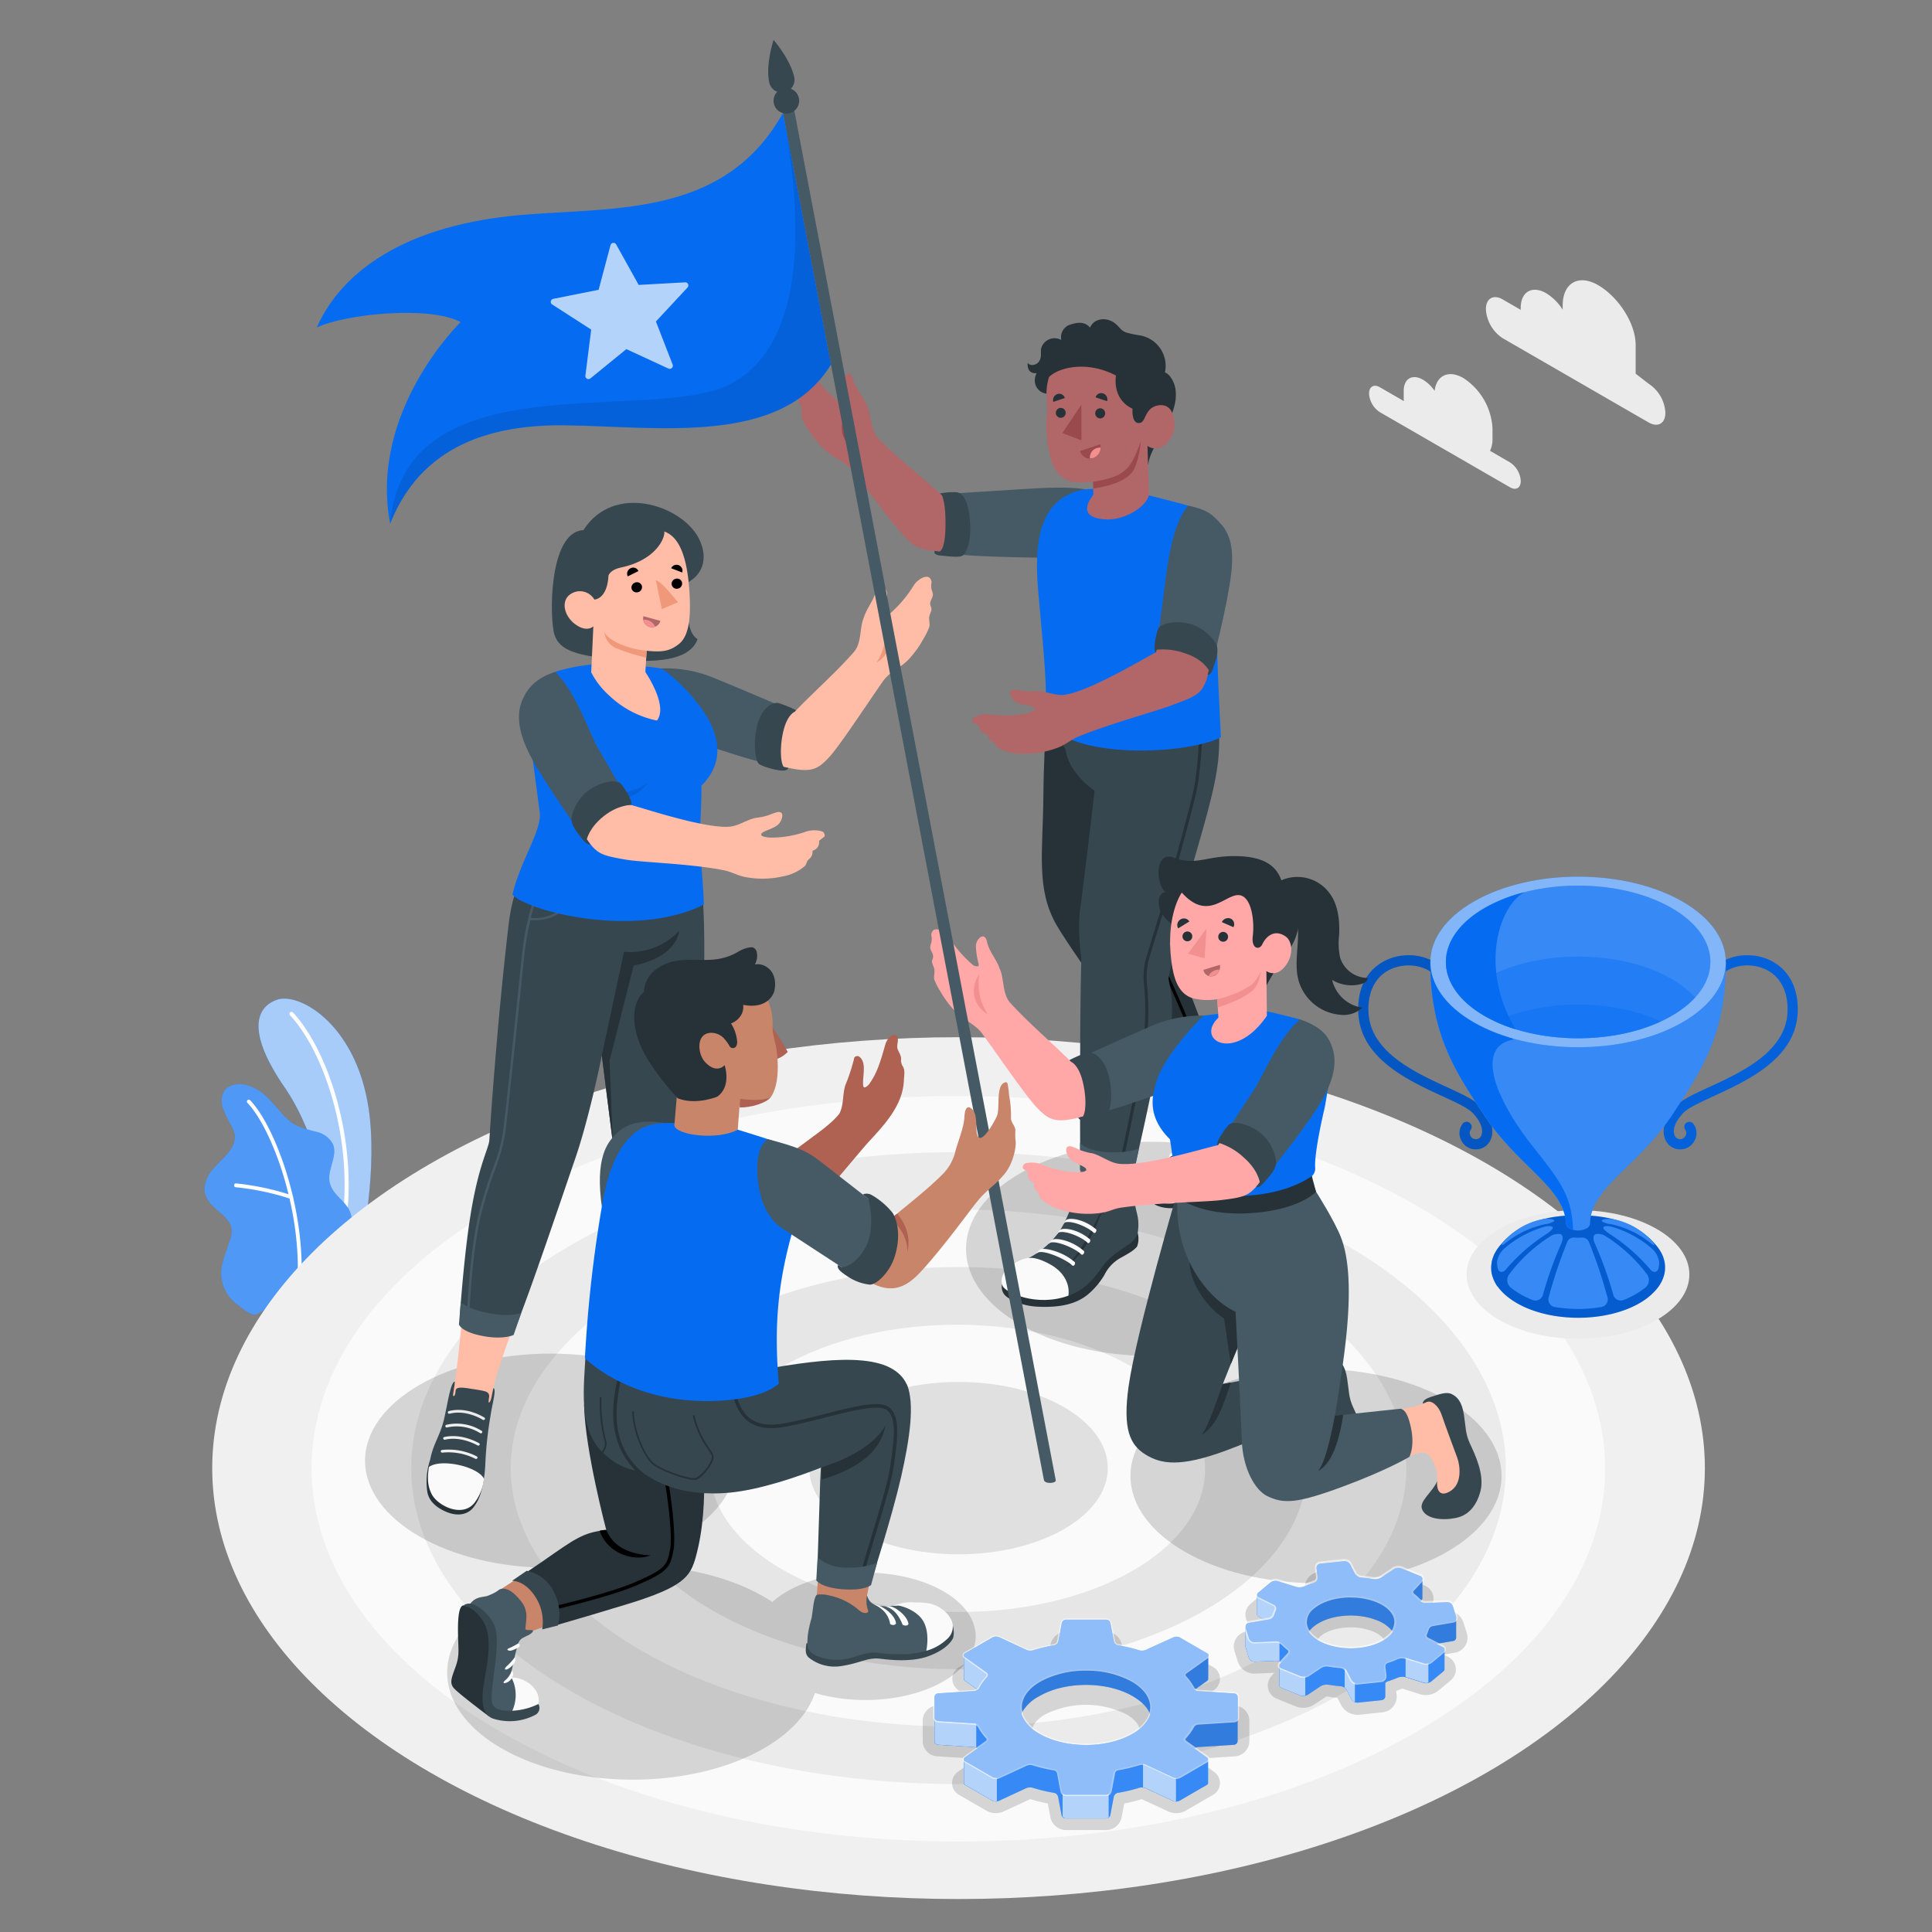<svg xmlns="http://www.w3.org/2000/svg" viewBox="0 0 500 500"><rect x="0" y="0" width="500" height="500" fill="#808080" stroke="none"/><g id="freepik--Plant--inject-57"><g id="freepik--Plants--inject-57"><path d="m85.38 329.19 7.62-4.37s4.5-18.72 2.71-35.56c-2.53-23.67-18.11-32.58-24-30.54s-7.64 8.93 2.17 23c5.69 8.35 12.8 25.68 11.5 47.47Z" style="fill:#056cf2"/><g style="opacity:.65"><path d="m85.38 329.19 7.62-4.37s4.5-18.72 2.71-35.56c-2.53-23.67-18.11-32.58-24-30.54s-7.64 8.93 2.17 23c5.69 8.35 12.8 25.68 11.5 47.47Z" style="fill:#fff"/></g><path d="M88.52 320h-.08a.52.52 0 0 1-.41-.61c4.15-21.84-3.48-46.38-12.93-56.59a.53.53 0 1 1 .77-.72c9.62 10.4 17.4 35.34 13.19 57.5a.54.54 0 0 1-.54.42Z" style="fill:#fff"/><path d="M66.33 340.19c-1.13.57-4.13-2-5-2.62a10.58 10.58 0 0 1-3.29-4.18 9.86 9.86 0 0 1-.57-5.95 22.41 22.41 0 0 1 .9-3.1c.35-1 .69-2 1-3a7.72 7.72 0 0 0 .6-3c-.16-2.1-1.93-3.65-3.55-5-1.79-1.49-3.63-3.43-3.5-5.93a8.84 8.84 0 0 1 2.48-5.14c1.27-1.46 2.77-2.73 3.93-4.28a6.13 6.13 0 0 0 1.46-3.83 6.4 6.4 0 0 0-.73-2.48 35.63 35.63 0 0 1-2.42-5c-.52-1.78-.32-4 1.11-5.15a5.76 5.76 0 0 1 4.37-.85 9.77 9.77 0 0 1 3.94 1.61c3.87 2.42 5.91 7.25 10 9.16a40.84 40.84 0 0 0 5 1.51 6.33 6.33 0 0 1 4.07 3.1c1.4 3.18-1.68 6.85-.75 10.19.82 3 3.59 4.22 5 6.92a6.28 6.28 0 0 1 .56 3.85 18.38 18.38 0 0 1-1.94 6.36 57.3 57.3 0 0 1-3.82 5.87s-18.67 10.85-18.85 10.94Z" style="fill:#056cf2"/><g style="opacity:.3"><path d="M66.33 340.19c-1.13.57-4.13-2-5-2.62a10.58 10.58 0 0 1-3.29-4.18 9.86 9.86 0 0 1-.57-5.95 22.41 22.41 0 0 1 .9-3.1c.35-1 .69-2 1-3a7.72 7.72 0 0 0 .6-3c-.16-2.1-1.93-3.65-3.55-5-1.79-1.49-3.63-3.43-3.5-5.93a8.84 8.84 0 0 1 2.48-5.14c1.27-1.46 2.77-2.73 3.93-4.28a6.13 6.13 0 0 0 1.46-3.83 6.4 6.4 0 0 0-.73-2.48 35.63 35.63 0 0 1-2.42-5c-.52-1.78-.32-4 1.11-5.15a5.76 5.76 0 0 1 4.37-.85 9.77 9.77 0 0 1 3.94 1.61c3.87 2.42 5.91 7.25 10 9.16a40.84 40.84 0 0 0 5 1.51 6.33 6.33 0 0 1 4.07 3.1c1.4 3.18-1.68 6.85-.75 10.19.82 3 3.59 4.22 5 6.92a6.28 6.28 0 0 1 .56 3.85 18.38 18.38 0 0 1-1.94 6.36 57.3 57.3 0 0 1-3.82 5.87s-18.67 10.85-18.85 10.94Z" style="fill:#fff"/></g><path d="M77.29 334.48a.51.51 0 0 1-.46-.54c1.81-19.64-6.37-41.84-12.79-48.5a.49.49 0 0 1 0-.7.5.5 0 0 1 .7 0c6.56 6.79 14.91 29.36 13.07 49.28a.5.5 0 0 1-.52.46Z" style="fill:#fff"/><path d="M75.34 310.26h-.15a66.27 66.27 0 0 0-14.17-3 .49.49 0 0 1-.44-.54.47.47 0 0 1 .54-.45 67.89 67.89 0 0 1 14.41 3.08.49.49 0 0 1 .3.63.5.5 0 0 1-.49.28Z" style="fill:#fff"/></g></g><g id="freepik--Floor--inject-57"><g id="freepik--BullsEye--inject-57"><ellipse cx="248.07" cy="379.95" rx="193.15" ry="111.52" style="fill:#f0f0f0"/><path d="M129.7 448.28c-65.37-37.74-65.44-98.82-.14-136.43s171.28-37.61 236.73 0 65.52 98.69.14 136.43-171.36 37.72-236.73 0Z" style="fill:#fafafa"/><ellipse cx="248.07" cy="379.95" rx="141.64" ry="81.78" style="fill:#ebebeb"/><ellipse cx="248.07" cy="379.95" rx="115.89" ry="66.91" style="fill:#fafafa"/><ellipse cx="248.07" cy="379.95" rx="90.14" ry="52.04" style="fill:#e6e6e6"/><path d="M202.54 406.23c-25.14-14.52-25.14-38.05 0-52.57s65.73-14.41 90.65.23 24.92 38.18 0 52.57-65.51 14.29-90.65-.23Z" style="fill:#fafafa"/><ellipse cx="248.07" cy="379.95" rx="38.63" ry="22.3" style="fill:#e0e0e0"/></g></g><g id="freepik--Shadows--inject-57"><ellipse id="freepik--Shadow--inject-57" cx="408.38" cy="329.83" rx="28.83" ry="16.64" style="fill:#ebebeb"/><ellipse id="freepik--shadow--inject-57" cx="340.58" cy="381.99" rx="48.02" ry="27.72" style="opacity:.15"/><ellipse id="freepik--shadow--inject-57" cx="298.02" cy="323.21" rx="48.02" ry="27.72" style="opacity:.15"/><ellipse id="freepik--shadow--inject-57" cx="142.5" cy="378.03" rx="48.02" ry="27.72" style="opacity:.15"/><path d="M244.14 411.82c-11.16-6.43-29.23-6.43-40.38 0a22.9 22.9 0 0 0-3.87 2.78c-.7-.46-1.41-.91-2.17-1.35-18.76-10.83-49.16-10.83-67.92 0s-18.75 28.38 0 39.21 49.16 10.82 67.92 0c7-4.06 11.43-9.07 13.18-14.32 10.74 3.19 24.24 2.19 33.24-3 11.15-6.44 11.15-16.88 0-23.32Z" style="opacity:.15"/></g><g id="freepik--Clouds--inject-57"><g id="freepik--clouds--inject-57"><path d="m357.11 100.22 6.22 3.59a7.86 7.86 0 0 1-.05-.83v-1.8c0-3.2 2.25-4.5 5-2.9a9.75 9.75 0 0 1 3 2.88c.46-4 3.62-5.53 7.46-3.31a16.6 16.6 0 0 1 7.52 13v2.7a7.07 7.07 0 0 1-.64 3.12l5.17 3a6.15 6.15 0 0 1 2.78 4.83c0 1.78-1.24 2.5-2.78 1.61l-33.7-19.45a6.17 6.17 0 0 1-2.78-4.83c.02-1.78 1.26-2.5 2.8-1.61ZM426.66 99.3l-3.35-2.58v-7.38c0-5.84-4.66-12.63-9.73-15.55-5.06-2.93-9.16-.56-9.16 5.29v1.07a13.22 13.22 0 0 0-4.26-4.26c-3.64-2.1-6.6-.39-6.6 3.81v.49l-4.66-2.7c-2.4-1.38-4.35-.26-4.35 2.51a9.62 9.62 0 0 0 4.35 7.53l37.76 21.8c2.4 1.38 4.34.26 4.34-2.51a9.58 9.58 0 0 0-4.34-7.52Z" style="fill:#ebebeb"/></g></g><g id="freepik--Trophy--inject-57"><g id="freepik--trophy--inject-57"><path d="M382 297.45a4.12 4.12 0 0 1-3.89-2.47 4 4 0 0 1 .47-4.22 1.31 1.31 0 1 1 1.95 1.75 1.46 1.46 0 0 0 0 1.39 1.51 1.51 0 0 0 1.49.92 1.48 1.48 0 0 0 1.36-1c.5-1.16.15-3.31-2.31-5.85-1.23-1.27-4.23-2.65-7.71-4.25-9.09-4.18-21.53-9.91-21.85-22-.24-9.08 5.27-13.33 10.51-14.28 6-1.08 11.76 1.73 13.41 6.53a1.31 1.31 0 0 1-2.48.86c-1.22-3.53-5.81-5.65-10.47-4.8-5.39 1-8.51 5.32-8.34 11.62.27 10.47 11.86 15.81 20.32 19.7 3.87 1.78 6.92 3.19 8.5 4.81 2.85 2.94 3.91 6.19 2.85 8.71a4.12 4.12 0 0 1-3.81 2.58Z" style="fill:#056cf2"/><path d="M382 297.45a4.12 4.12 0 0 1-3.89-2.47 4 4 0 0 1 .47-4.22 1.31 1.31 0 1 1 1.95 1.75 1.46 1.46 0 0 0 0 1.39 1.51 1.51 0 0 0 1.49.92 1.48 1.48 0 0 0 1.36-1c.5-1.16.15-3.31-2.31-5.85-1.23-1.27-4.23-2.65-7.71-4.25-9.09-4.18-21.53-9.91-21.85-22-.24-9.08 5.27-13.33 10.51-14.28 6-1.08 11.76 1.73 13.41 6.53a1.31 1.31 0 0 1-2.48.86c-1.22-3.53-5.81-5.65-10.47-4.8-5.39 1-8.51 5.32-8.34 11.62.27 10.47 11.86 15.81 20.32 19.7 3.87 1.78 6.92 3.19 8.5 4.81 2.85 2.94 3.91 6.19 2.85 8.71a4.12 4.12 0 0 1-3.81 2.58Z" style="opacity:.2"/><path d="M434.77 297.45a4.12 4.12 0 0 0 3.88-2.47 4 4 0 0 0-.47-4.22 1.31 1.31 0 1 0-1.95 1.75 1.41 1.41 0 0 1 0 1.39 1.54 1.54 0 0 1-2.85-.08c-.5-1.16-.15-3.31 2.31-5.85 1.24-1.27 4.24-2.65 7.71-4.25 9.09-4.18 21.53-9.91 21.85-22 .24-9.08-5.27-13.33-10.5-14.28-6-1.08-11.76 1.73-13.42 6.53a1.32 1.32 0 0 0 2.49.86c1.21-3.53 5.81-5.65 10.46-4.8 5.39 1 8.51 5.32 8.34 11.62-.27 10.47-11.86 15.81-20.32 19.7-3.87 1.78-6.92 3.19-8.5 4.81-2.84 2.94-3.91 6.19-2.84 8.71a4.11 4.11 0 0 0 3.81 2.58Z" style="fill:#056cf2"/><path d="M434.77 297.45a4.12 4.12 0 0 0 3.88-2.47 4 4 0 0 0-.47-4.22 1.31 1.31 0 1 0-1.95 1.75 1.41 1.41 0 0 1 0 1.39 1.54 1.54 0 0 1-2.85-.08c-.5-1.16-.15-3.31 2.31-5.85 1.24-1.27 4.24-2.65 7.71-4.25 9.09-4.18 21.53-9.91 21.85-22 .24-9.08-5.27-13.33-10.5-14.28-6-1.08-11.76 1.73-13.42 6.53a1.32 1.32 0 0 0 2.49.86c1.21-3.53 5.81-5.65 10.46-4.8 5.39 1 8.51 5.32 8.34 11.62-.27 10.47-11.86 15.81-20.32 19.7-3.87 1.78-6.92 3.19-8.5 4.81-2.84 2.94-3.91 6.19-2.84 8.71a4.11 4.11 0 0 0 3.81 2.58Z" style="opacity:.1"/><path d="M387.49 332.89a11.5 11.5 0 0 1-.6-1c-.05-.09-.09-.18-.14-.28a7.46 7.46 0 0 1-.37-.88c0-.09-.07-.18-.1-.27a7.64 7.64 0 0 1-.28-1.12 7.43 7.43 0 0 1-.09-1.15v-.34a7 7 0 0 1 .09-.85l.06-.41c0-.26.12-.51.19-.76s.07-.25.12-.38a8.79 8.79 0 0 1 .44-1.06l.19-.33c.14-.25.29-.5.46-.75s.2-.29.31-.43.15-.22.24-.33l.38-.44.2-.23c4.82-5.54 11.91-7.38 19.84-7.38s15 1.85 19.85 7.4l.17.19.4.46.25.35.29.4c.18.27.34.53.49.8.05.1.11.19.15.28a10 10 0 0 1 .46 1.08c0 .11.07.23.1.34a8 8 0 0 1 .2.81 2.2 2.2 0 0 1 .06.37 6 6 0 0 1 .07.85 2.71 2.71 0 0 1 0 .29 7.4 7.4 0 0 1-.38 2.31l-.09.24a8.18 8.18 0 0 1-.39.92c0 .08-.07.16-.12.24a9 9 0 0 1-.64 1.06 11.85 11.85 0 0 1-.91 1.13l-.07.07c-.3.33-.63.64-1 1l-.24.21c-.33.28-.67.54-1 .81-.09.06-.17.13-.27.19-.45.32-.93.63-1.45.93-8.78 5.08-23.05 5.08-31.83 0-.51-.3-1-.61-1.44-.92l-.3-.22q-.53-.37-1-.78l-.27-.23c-.34-.3-.65-.61-.94-.92l-.1-.11a11.51 11.51 0 0 1-.9-1.11.47.47 0 0 0-.09-.05Z" style="fill:#056cf2"/><path d="M387.49 332.89a11.5 11.5 0 0 1-.6-1c-.05-.09-.09-.18-.14-.28a7.46 7.46 0 0 1-.37-.88c0-.09-.07-.18-.1-.27a7.64 7.64 0 0 1-.28-1.12 7.43 7.43 0 0 1-.09-1.15v-.34a7 7 0 0 1 .09-.85l.06-.41c0-.26.12-.51.19-.76s.07-.25.12-.38a8.79 8.79 0 0 1 .44-1.06l.19-.33c.14-.25.29-.5.46-.75s.2-.29.31-.43.15-.22.24-.33l.38-.44.2-.23c4.82-5.54 11.91-7.38 19.84-7.38s15 1.85 19.85 7.4l.17.19.4.46.25.35.29.4c.18.27.34.53.49.8.05.1.11.19.15.28a10 10 0 0 1 .46 1.08c0 .11.07.23.1.34a8 8 0 0 1 .2.81 2.2 2.2 0 0 1 .06.37 6 6 0 0 1 .07.85 2.71 2.71 0 0 1 0 .29 7.4 7.4 0 0 1-.38 2.31l-.09.24a8.18 8.18 0 0 1-.39.92c0 .08-.07.16-.12.24a9 9 0 0 1-.64 1.06 11.85 11.85 0 0 1-.91 1.13l-.07.07c-.3.33-.63.64-1 1l-.24.21c-.33.28-.67.54-1 .81-.09.06-.17.13-.27.19-.45.32-.93.63-1.45.93-8.78 5.08-23.05 5.08-31.83 0-.51-.3-1-.61-1.44-.92l-.3-.22q-.53-.37-1-.78l-.27-.23c-.34-.3-.65-.61-.94-.92l-.1-.11a11.51 11.51 0 0 1-.9-1.11.47.47 0 0 0-.09-.05Z" style="opacity:.15"/><path d="M389.59 321.73a24.54 24.54 0 0 1 10.23-4.9 5.9 5.9 0 0 0 2.4-.77c.19-.26-.25-.54-1.1-.59a11.35 11.35 0 0 0-1.53 0 17.61 17.61 0 0 0-7.59 3.25 17.22 17.22 0 0 0-3 2.77c-.63.87-.31.99.59.24Zm27.41-4.9a24.49 24.49 0 0 1 10.22 4.9c.91.75 1.23.63.57-.22a17.22 17.22 0 0 0-3-2.77 17.61 17.61 0 0 0-7.59-3.25 11.35 11.35 0 0 0-1.53 0c-.84 0-1.29.33-1.1.59a5.91 5.91 0 0 0 2.43.75Zm-16.69 2.47c1-.64 1.64-1.35 1.55-1.66s-1-.46-2.14-.16a27.56 27.56 0 0 0-10.34 5.58 5.86 5.86 0 0 0-1.95 3.53 7 7 0 0 0 .18 1.65c.27 1.15 1.34 1.21 2.1.31a46.92 46.92 0 0 1 10.6-9.25Zm15.36.7a3.48 3.48 0 0 0-2.79-.58c-.57.26-.64 1.26-.16 2.33a97.75 97.75 0 0 1 4.8 13.35 2 2 0 0 0 2.58 1.36 21.49 21.49 0 0 0 5.85-3.34 2.52 2.52 0 0 0 .35-3.25 40.22 40.22 0 0 0-10.63-9.87Zm11.76 3.06a27.48 27.48 0 0 0-10.34-5.58c-1.14-.3-2-.15-2.14.16s.57 1 1.56 1.66a47.14 47.14 0 0 1 10.6 9.25c.75.9 1.83.84 2.09-.31a6.52 6.52 0 0 0 .18-1.65 5.8 5.8 0 0 0-1.95-3.53Zm-16.22-1.63a1.84 1.84 0 0 0-1.83-1.15 11.9 11.9 0 0 1-1.95 0 1.84 1.84 0 0 0-1.83 1.15 126.21 126.21 0 0 0-4.81 14.34 2 2 0 0 0 1.54 2.48 36.44 36.44 0 0 0 12.15 0 2 2 0 0 0 1.54-2.48 126.21 126.21 0 0 0-4.81-14.34Zm-7.28-2a3.45 3.45 0 0 0-2.78.58 39.91 39.91 0 0 0-10.63 9.87 2.52 2.52 0 0 0 .34 3.25 21.49 21.49 0 0 0 5.85 3.34 2 2 0 0 0 2.59-1.36 99.11 99.11 0 0 1 4.79-13.35c.48-1.08.41-2.08-.16-2.34Z" style="fill:#056cf2"/><path d="M389.59 321.73a24.54 24.54 0 0 1 10.23-4.9 5.9 5.9 0 0 0 2.4-.77c.19-.26-.25-.54-1.1-.59a11.35 11.35 0 0 0-1.53 0 17.61 17.61 0 0 0-7.59 3.25 17.22 17.22 0 0 0-3 2.77c-.63.87-.31.99.59.24Zm27.41-4.9a24.49 24.49 0 0 1 10.22 4.9c.91.75 1.23.63.57-.22a17.22 17.22 0 0 0-3-2.77 17.61 17.61 0 0 0-7.59-3.25 11.35 11.35 0 0 0-1.53 0c-.84 0-1.29.33-1.1.59a5.91 5.91 0 0 0 2.43.75Zm-16.69 2.47c1-.64 1.64-1.35 1.55-1.66s-1-.46-2.14-.16a27.56 27.56 0 0 0-10.34 5.58 5.86 5.86 0 0 0-1.95 3.53 7 7 0 0 0 .18 1.65c.27 1.15 1.34 1.21 2.1.31a46.92 46.92 0 0 1 10.6-9.25Zm15.36.7a3.48 3.48 0 0 0-2.79-.58c-.57.26-.64 1.26-.16 2.33a97.75 97.75 0 0 1 4.8 13.35 2 2 0 0 0 2.58 1.36 21.49 21.49 0 0 0 5.85-3.34 2.52 2.52 0 0 0 .35-3.25 40.22 40.22 0 0 0-10.63-9.87Zm11.76 3.06a27.48 27.48 0 0 0-10.34-5.58c-1.14-.3-2-.15-2.14.16s.57 1 1.56 1.66a47.14 47.14 0 0 1 10.6 9.25c.75.9 1.83.84 2.09-.31a6.52 6.52 0 0 0 .18-1.65 5.8 5.8 0 0 0-1.95-3.53Zm-16.22-1.63a1.84 1.84 0 0 0-1.83-1.15 11.9 11.9 0 0 1-1.95 0 1.84 1.84 0 0 0-1.83 1.15 126.21 126.21 0 0 0-4.81 14.34 2 2 0 0 0 1.54 2.48 36.44 36.44 0 0 0 12.15 0 2 2 0 0 0 1.54-2.48 126.21 126.21 0 0 0-4.81-14.34Zm-7.28-2a3.45 3.45 0 0 0-2.78.58 39.91 39.91 0 0 0-10.63 9.87 2.52 2.52 0 0 0 .34 3.25 21.49 21.49 0 0 0 5.85 3.34 2 2 0 0 0 2.59-1.36 99.11 99.11 0 0 1 4.79-13.35c.48-1.08.41-2.08-.16-2.34Z" style="fill:#fff;opacity:.2"/><path d="M370.16 249c0 18.72 6.47 28.31 13.95 39.65 8.86 13.42 20.68 18.59 21.19 28a1.54 1.54 0 0 0 .91 1.27 4.83 4.83 0 0 0 4.38 0 1.54 1.54 0 0 0 .91-1.26c.21-9.45 12.32-14.63 21.18-28 7.49-11.34 14-20.78 14-39.65Z" style="fill:#056cf2"/><path d="M370.16 249c0 18.72 6.47 28.31 13.95 39.65 8.86 13.42 20.68 18.59 21.19 28a1.54 1.54 0 0 0 .91 1.27 4.83 4.83 0 0 0 4.38 0 1.54 1.54 0 0 0 .91-1.26c.21-9.45 12.32-14.63 21.18-28 7.49-11.34 14-20.78 14-39.65Z" style="fill:#fff;opacity:.2"/><path d="M370.16 249.23c.07 18.53 6.51 28.09 13.95 39.37 8.86 13.42 20.68 18.59 21.19 28a1.54 1.54 0 0 0 .91 1.27 3.46 3.46 0 0 0 .9.36c-.32-9.13-3.73-13-10.62-21.79-9.37-11.91-14.92-25.46-4.87-27.4 0 0-15.19-18.57-18.95-20.13h-2.47a1.88 1.88 0 0 0-.04.32Z" style="fill:#056cf2"/><path d="M435.44 264.56c-14.93 8.62-39.13 8.62-54.06 0s-14.94-22.6 0-31.22 39.14-8.62 54.07 0 14.92 22.6-.01 31.22Z" style="fill:#056cf2"/><path d="M435.44 264.56c-14.93 8.62-39.13 8.62-54.06 0s-14.94-22.6 0-31.22 39.14-8.62 54.07 0 14.92 22.6-.01 31.22Z" style="fill:#fff;opacity:.5"/><path d="M432.6 262.92c-13.36 7.71-35 7.71-48.38 0s-13.37-20.22 0-27.94 35-7.71 48.39 0 13.39 20.23-.01 27.94Z" style="fill:#056cf2"/><path d="M432.6 262.92c-13.36 7.71-35 7.71-48.38 0s-13.37-20.22 0-27.94 35-7.71 48.39 0 13.39 20.23-.01 27.94Z" style="fill:#fff;opacity:.2"/><path d="M394.54 230.9a40.56 40.56 0 0 0-10.32 4.1c-13.36 7.72-13.36 20.23 0 27.94a39.26 39.26 0 0 0 8 3.43c-9.6-16.23-4.07-32.12 2.32-35.47Z" style="fill:#056cf2"/><path d="M432.6 253.35c-13.36-7.71-35-7.71-48.39 0a25.34 25.34 0 0 0-6.1 4.78 25 25 0 0 0 6.11 4.79c13.36 7.71 35 7.71 48.38 0a25.4 25.4 0 0 0 6.11-4.78 25.38 25.38 0 0 0-6.11-4.79Z" style="fill:#056cf2;opacity:.4"/><path d="M429.84 264.35c-12.48-5.81-30.38-5.81-42.86 0 12.48 5.8 30.38 5.8 42.86 0Z" style="fill:#056cf2;opacity:.4"/></g></g><g id="freepik--Gears--inject-57"><g id="freepik--gears--inject-57"><path id="freepik--shadow--inject-57" d="M275.85 473.61a4.11 4.11 0 0 1-4-3.31l-.68-3.56a44.29 44.29 0 0 1-4.54-1.13l-6.93 3.21a4.71 4.71 0 0 1-2 .41 4.78 4.78 0 0 1-2.37-.6l-7.09-4.1a3.51 3.51 0 0 1-.3-6l3.71-2.68c-.17-.25-.34-.51-.5-.77l-8.67-.55a4 4 0 0 1-3.69-3.94v-5.27a4 4 0 0 1 3.7-3.94l8.66-.54c.16-.26.33-.52.5-.78l-3.65-2.67a3.52 3.52 0 0 1 .3-6l7.1-4.09a4.9 4.9 0 0 1 4.33-.2l6.93 3.21c1.45-.44 3-.82 4.54-1.13l.68-3.56a4.11 4.11 0 0 1 4-3.31h10.43a4.13 4.13 0 0 1 4 3.31l.68 3.56c1.56.31 3.08.69 4.54 1.13l6.93-3.21a4.9 4.9 0 0 1 4.33.2l7.09 4.09a3.51 3.51 0 0 1 .3 6l-3.71 2.68c.17.26.34.52.5.78l8.66.55a3.94 3.94 0 0 1 3.7 3.93v5.27a4 4 0 0 1-3.7 3.94l-8.66.55c-.16.26-.33.52-.5.77l3.72 2.68a3.52 3.52 0 0 1-.31 6l-7.09 4.1a4.78 4.78 0 0 1-2.37.6 4.71 4.71 0 0 1-2-.41l-6.93-3.21a45.62 45.62 0 0 1-4.54 1.13l-.68 3.56a4.11 4.11 0 0 1-4 3.31Zm-5.26-30c-2.2 1.27-3.47 2.84-3.47 4.32s1.27 3 3.47 4.32a23.55 23.55 0 0 0 21 0c2.17-1.25 3.41-2.81 3.41-4.25s-1.26-3.05-3.47-4.32a23.47 23.47 0 0 0-21 0Z" style="opacity:.15"/><path d="M249.45 428.33v6.16a.6.6 0 0 0 .28.47l3.25 2.33a1.61 1.61 0 0 1-.82.35l-9.45.6a1 1 0 0 0-.89.94v11.42a1 1 0 0 0 .88.94l9.46.6a1.63 1.63 0 0 1 .8.33l-3.26 2.35a.6.6 0 0 0-.28.47v6.17a.59.59 0 0 0 .33.47l7.1 4.1a2 2 0 0 0 1.57.07l7.19-3.33a2.56 2.56 0 0 1 1.64-.1 43.25 43.25 0 0 0 5.58 1.33 1.33 1.33 0 0 1 1 1l.9 4.74a1.11 1.11 0 0 0 1.05.87h10.52a1.11 1.11 0 0 0 1.05-.87l.9-4.74a1.37 1.37 0 0 1 1-1 41.64 41.64 0 0 0 5.58-1.32 2.59 2.59 0 0 1 1.65.1l7.19 3.33a2 2 0 0 0 1.57-.07l7.09-4.1a.56.56 0 0 0 .33-.48v-6.16a.6.6 0 0 0-.28-.47l-3.24-2.33a1.61 1.61 0 0 1 .82-.35l9.45-.6a1 1 0 0 0 .88-.94v-11.39a1 1 0 0 0-.89-.94l-9.45-.6a1.6 1.6 0 0 1-.8-.33l3.26-2.35a.6.6 0 0 0 .28-.48v-6.15a.57.57 0 0 0-.33-.48l-7.09-4.1a2 2 0 0 0-1.57-.07l-7.2 3.28a2.56 2.56 0 0 1-1.64.1 42.15 42.15 0 0 0-5.59-1.32 1.36 1.36 0 0 1-1-1l-.9-4.74a1.13 1.13 0 0 0-1.06-.87h-10.45a1.13 1.13 0 0 0-1.06.87l-.89 4.74a1.39 1.39 0 0 1-1 1 41.79 41.79 0 0 0-5.59 1.32 2.56 2.56 0 0 1-1.64-.1l-7.19-3.33a2 2 0 0 0-1.57.07l-7.1 4.1a.6.6 0 0 0-.37.49Zm43.6 20.4c-6.61 3.83-17.35 3.83-24 0a9.55 9.55 0 0 1-4.73-5.28 11 11 0 0 1 4.73-4.53c6.62-3.82 17.35-3.82 24 0 2.58 1.5 4.1 3.16 4.61 4.86a9.74 9.74 0 0 1-4.61 4.95Z" style="fill:#056cf2"/><path d="M249.45 428.33v6.16a.6.6 0 0 0 .28.47l3.25 2.33a1.61 1.61 0 0 1-.82.35l-9.45.6a1 1 0 0 0-.89.94v11.42a1 1 0 0 0 .88.94l9.46.6a1.63 1.63 0 0 1 .8.33l-3.26 2.35a.6.6 0 0 0-.28.47v6.17a.59.59 0 0 0 .33.47l7.1 4.1a2 2 0 0 0 1.57.07l7.19-3.33a2.56 2.56 0 0 1 1.64-.1 43.25 43.25 0 0 0 5.58 1.33 1.33 1.33 0 0 1 1 1l.9 4.74a1.11 1.11 0 0 0 1.05.87h10.52a1.11 1.11 0 0 0 1.05-.87l.9-4.74a1.37 1.37 0 0 1 1-1 41.64 41.64 0 0 0 5.58-1.32 2.59 2.59 0 0 1 1.65.1l7.19 3.33a2 2 0 0 0 1.57-.07l7.09-4.1a.56.56 0 0 0 .33-.48v-6.16a.6.6 0 0 0-.28-.47l-3.24-2.33a1.61 1.61 0 0 1 .82-.35l9.45-.6a1 1 0 0 0 .88-.94v-11.39a1 1 0 0 0-.89-.94l-9.45-.6a1.6 1.6 0 0 1-.8-.33l3.26-2.35a.6.6 0 0 0 .28-.48v-6.15a.57.57 0 0 0-.33-.48l-7.09-4.1a2 2 0 0 0-1.57-.07l-7.2 3.28a2.56 2.56 0 0 1-1.64.1 42.15 42.15 0 0 0-5.59-1.32 1.36 1.36 0 0 1-1-1l-.9-4.74a1.13 1.13 0 0 0-1.06-.87h-10.45a1.13 1.13 0 0 0-1.06.87l-.89 4.74a1.39 1.39 0 0 1-1 1 41.79 41.79 0 0 0-5.59 1.32 2.56 2.56 0 0 1-1.64-.1l-7.19-3.33a2 2 0 0 0-1.57.07l-7.1 4.1a.6.6 0 0 0-.37.49Zm43.6 20.4c-6.61 3.83-17.35 3.83-24 0a9.55 9.55 0 0 1-4.73-5.28 11 11 0 0 1 4.73-4.53c6.62-3.82 17.35-3.82 24 0 2.58 1.5 4.1 3.16 4.61 4.86a9.74 9.74 0 0 1-4.61 4.95Z" style="fill:#fff;opacity:.2"/><path d="M306.68 449.62a.75.75 0 0 0 .1 1.16l2.37 1.7a1.62 1.62 0 0 1 .83-.34l9.45-.6a1 1 0 0 0 .89-.94v-7.39 1.24a1 1 0 0 1-.88.94L310 446a1.74 1.74 0 0 0-1.27.85 14.44 14.44 0 0 1-2.05 2.77Zm6-21.22a.74.74 0 0 1-.28.41l-5.63 4a.76.76 0 0 0-.1 1.16 14.44 14.44 0 0 1 2 2.78 1.54 1.54 0 0 0 .47.52l3.26-2.35a.58.58 0 0 0 .28-.48ZM269.09 434.9c6.62-3.82 17.34-3.83 24 0 4.19 2.41 5.73 5.77 4.62 8.89-.5-1.7-2-3.37-4.61-4.87-6.62-3.82-17.35-3.82-24 0a10.94 10.94 0 0 0-4.73 4.51c-.89-3 .69-6.21 4.72-8.53Z" style="opacity:.1"/><path d="M241.86 450.6a1 1 0 0 0 .88.94l9.46.6a1.16 1.16 0 0 1 .46.14v-6.16a1.37 1.37 0 0 0-.48-.13l-9.45-.6a1 1 0 0 1-.87-.82Zm7.61-16.11a.63.63 0 0 0 .28.47l3.25 2.34a1.9 1.9 0 0 0 .44-.51 14 14 0 0 1 1.91-2.66l.1-.12a.79.79 0 0 0 .19-.33v-.12a.65.65 0 0 0 0-.24.69.69 0 0 0-.18-.35.77.77 0 0 0-.13-.12l-5.62-4-.13-.11a.44.44 0 0 1-.12-.19.4.4 0 0 1 0-.18Zm0 27a.57.57 0 0 0 .33.47l7.1 4.1a1.8 1.8 0 0 0 1.09.18v-6.14a1.83 1.83 0 0 1-1.1-.19l-7.1-4.09a.69.69 0 0 1-.33-.44Zm46.34 1.14a2.47 2.47 0 0 1 .71.16l7.18 3.34a1.93 1.93 0 0 0 .65.12v-6.14a1.47 1.47 0 0 1-.64-.13l-7.19-3.34a2.32 2.32 0 0 0-.71-.16ZM275 470.09a1.09 1.09 0 0 0 .92.52h10.38a1 1 0 0 0 .63-.22v-6.16a1 1 0 0 1-.63.24h-10.45a1.07 1.07 0 0 1-.85-.47Z" style="fill:#056cf2"/><path d="M241.86 450.6a1 1 0 0 0 .88.94l9.46.6a1.16 1.16 0 0 1 .46.14v-6.16a1.37 1.37 0 0 0-.48-.13l-9.45-.6a1 1 0 0 1-.87-.82Zm7.61-16.11a.63.63 0 0 0 .28.47l3.25 2.34a1.9 1.9 0 0 0 .44-.51 14 14 0 0 1 1.91-2.66l.1-.12a.79.79 0 0 0 .19-.33v-.12a.65.65 0 0 0 0-.24.69.69 0 0 0-.18-.35.77.77 0 0 0-.13-.12l-5.62-4-.13-.11a.44.44 0 0 1-.12-.19.4.4 0 0 1 0-.18Zm0 27a.57.57 0 0 0 .33.47l7.1 4.1a1.8 1.8 0 0 0 1.09.18v-6.14a1.83 1.83 0 0 1-1.1-.19l-7.1-4.09a.69.69 0 0 1-.33-.44Zm46.34 1.14a2.47 2.47 0 0 1 .71.16l7.18 3.34a1.93 1.93 0 0 0 .65.12v-6.14a1.47 1.47 0 0 1-.64-.13l-7.19-3.34a2.32 2.32 0 0 0-.71-.16ZM275 470.09a1.09 1.09 0 0 0 .92.52h10.38a1 1 0 0 0 .63-.22v-6.16a1 1 0 0 1-.63.24h-10.45a1.07 1.07 0 0 1-.85-.47Z" style="fill:#fff;opacity:.7"/><path d="m256.88 423.75-7.1 4.1a.53.53 0 0 0 0 1l5.62 4a.75.75 0 0 1 .1 1.16 14 14 0 0 0-2 2.78 1.76 1.76 0 0 1-1.28.85l-9.45.6a1 1 0 0 0-.89.94v5.27a1 1 0 0 0 .89.94l9.45.6a1.76 1.76 0 0 1 1.28.85 13.68 13.68 0 0 0 2 2.78.75.75 0 0 1-.1 1.16l-5.62 4a.53.53 0 0 0 0 1l7.09 4.1a2 2 0 0 0 1.57.07l7.19-3.33a2.56 2.56 0 0 1 1.64-.1 43.8 43.8 0 0 0 5.59 1.33 1.37 1.37 0 0 1 1 1l.9 4.73a1.11 1.11 0 0 0 1.05.87h10.43a1.13 1.13 0 0 0 1-.87l.9-4.73a1.35 1.35 0 0 1 1-1 43.4 43.4 0 0 0 5.59-1.33 2.56 2.56 0 0 1 1.64.1l7.19 3.33a2 2 0 0 0 1.57-.07l7.09-4.1a.53.53 0 0 0 0-1l-5.62-4a.75.75 0 0 1-.1-1.16 13.68 13.68 0 0 0 2-2.78 1.76 1.76 0 0 1 1.5-.84l9.45-.6a1 1 0 0 0 .89-.94v-5.27a1 1 0 0 0-.89-.94l-9.45-.6a1.76 1.76 0 0 1-1.28-.85 13.68 13.68 0 0 0-2-2.78.75.75 0 0 1 .1-1.16l5.62-4a.53.53 0 0 0 0-1l-7.09-4.1a2 2 0 0 0-1.57-.07L296.5 427a2.56 2.56 0 0 1-1.64.1 42.15 42.15 0 0 0-5.59-1.32 1.36 1.36 0 0 1-1-1l-.9-4.74a1.13 1.13 0 0 0-1.06-.87h-10.45a1.13 1.13 0 0 0-1.06.87l-.89 4.74a1.39 1.39 0 0 1-1 1 41.79 41.79 0 0 0-5.59 1.32 2.56 2.56 0 0 1-1.64-.1l-7.19-3.33a2 2 0 0 0-1.61.08Zm36.17 11.15c6.62 3.82 6.62 10 0 13.83s-17.35 3.83-24 0-6.62-10 0-13.83 17.38-3.82 24 0Z" style="fill:#056cf2"/><g style="opacity:.55"><path d="m256.88 423.75-7.1 4.1a.53.53 0 0 0 0 1l5.62 4a.75.75 0 0 1 .1 1.16 14 14 0 0 0-2 2.78 1.76 1.76 0 0 1-1.28.85l-9.45.6a1 1 0 0 0-.89.94v5.27a1 1 0 0 0 .89.94l9.45.6a1.76 1.76 0 0 1 1.28.85 13.68 13.68 0 0 0 2 2.78.75.75 0 0 1-.1 1.16l-5.62 4a.53.53 0 0 0 0 1l7.09 4.1a2 2 0 0 0 1.57.07l7.19-3.33a2.56 2.56 0 0 1 1.64-.1 43.8 43.8 0 0 0 5.59 1.33 1.37 1.37 0 0 1 1 1l.9 4.73a1.11 1.11 0 0 0 1.05.87h10.43a1.13 1.13 0 0 0 1-.87l.9-4.73a1.35 1.35 0 0 1 1-1 43.4 43.4 0 0 0 5.59-1.33 2.56 2.56 0 0 1 1.64.1l7.19 3.33a2 2 0 0 0 1.57-.07l7.09-4.1a.53.53 0 0 0 0-1l-5.62-4a.75.75 0 0 1-.1-1.16 13.68 13.68 0 0 0 2-2.78 1.76 1.76 0 0 1 1.5-.84l9.45-.6a1 1 0 0 0 .89-.94v-5.27a1 1 0 0 0-.89-.94l-9.45-.6a1.76 1.76 0 0 1-1.28-.85 13.68 13.68 0 0 0-2-2.78.75.75 0 0 1 .1-1.16l5.62-4a.53.53 0 0 0 0-1l-7.09-4.1a2 2 0 0 0-1.57-.07L296.5 427a2.56 2.56 0 0 1-1.64.1 42.15 42.15 0 0 0-5.59-1.32 1.36 1.36 0 0 1-1-1l-.9-4.74a1.13 1.13 0 0 0-1.06-.87h-10.45a1.13 1.13 0 0 0-1.06.87l-.89 4.74a1.39 1.39 0 0 1-1 1 41.79 41.79 0 0 0-5.59 1.32 2.56 2.56 0 0 1-1.64-.1l-7.19-3.33a2 2 0 0 0-1.61.08Zm36.17 11.15c6.62 3.82 6.62 10 0 13.83s-17.35 3.83-24 0-6.62-10 0-13.83 17.38-3.82 24 0Z" style="fill:#fff"/><path d="M286.29 464.81h-10.43a1.46 1.46 0 0 1-1.4-1.15l-.9-4.74a1 1 0 0 0-.75-.73 42.1 42.1 0 0 1-5.63-1.34 2.27 2.27 0 0 0-1.39.08l-7.2 3.33a2.21 2.21 0 0 1-1.88-.08l-7.1-4.1a.92.92 0 0 1-.5-.74.94.94 0 0 1 .42-.8l5.63-4a.41.41 0 0 0 .05-.64 15 15 0 0 1-2.06-2.85 1.39 1.39 0 0 0-1-.67l-9.46-.6a1.31 1.31 0 0 1-1.21-1.29v-5.27a1.31 1.31 0 0 1 1.21-1.29l9.46-.6a1.41 1.41 0 0 0 1-.66 14.73 14.73 0 0 1 2.06-2.86.48.48 0 0 0 .13-.35.43.43 0 0 0-.18-.28l-5.63-4.05a.94.94 0 0 1-.42-.79.92.92 0 0 1 .5-.75l7.1-4.1a2.25 2.25 0 0 1 1.88-.08l7.2 3.33a2.27 2.27 0 0 0 1.39.08 42.1 42.1 0 0 1 5.63-1.34 1 1 0 0 0 .75-.73l.9-4.74a1.47 1.47 0 0 1 1.4-1.15h10.43a1.47 1.47 0 0 1 1.39 1.15l.9 4.74a1 1 0 0 0 .75.73 42.1 42.1 0 0 1 5.63 1.34 2.35 2.35 0 0 0 1.39-.08l7.19-3.33a2.23 2.23 0 0 1 1.89.08l7.1 4.1a.92.92 0 0 1 .5.74.94.94 0 0 1-.42.8l-5.61 4.01a.43.43 0 0 0-.18.29.47.47 0 0 0 .13.34 15 15 0 0 1 2.06 2.85 1.39 1.39 0 0 0 1 .67l9.46.6a1.31 1.31 0 0 1 1.21 1.29v5.27a1.31 1.31 0 0 1-1.21 1.29l-9.46.6a1.39 1.39 0 0 0-1 .67 14.55 14.55 0 0 1-2.06 2.85.41.41 0 0 0 .05.64l5.63 4a.94.94 0 0 1 .42.8.92.92 0 0 1-.5.74l-7.09 4.1a2.29 2.29 0 0 1-1.9.08l-7.19-3.33a2.35 2.35 0 0 0-1.39-.08 42.1 42.1 0 0 1-5.63 1.34 1 1 0 0 0-.75.73l-.9 4.74a1.46 1.46 0 0 1-1.41 1.19Zm-19.67-8.73a2.65 2.65 0 0 1 .77.11 42.55 42.55 0 0 0 5.53 1.31 1.72 1.72 0 0 1 1.33 1.29l.9 4.74a.76.76 0 0 0 .71.59h10.43a.75.75 0 0 0 .7-.59l.9-4.74a1.72 1.72 0 0 1 1.33-1.29 42.55 42.55 0 0 0 5.53-1.31 2.94 2.94 0 0 1 1.9.11l7.19 3.33a1.6 1.6 0 0 0 1.25-.05l7.09-4.1c.1-.05.16-.12.16-.18s0-.13-.14-.2l-5.62-4a1.08 1.08 0 0 1-.47-.78 1.15 1.15 0 0 1 .31-.89 14 14 0 0 0 2-2.72 2.1 2.1 0 0 1 1.56-1l9.45-.59a.61.61 0 0 0 .56-.6v-5.27a.61.61 0 0 0-.56-.59l-9.45-.6a2.1 2.1 0 0 1-1.56-1 13.72 13.72 0 0 0-2-2.72 1.15 1.15 0 0 1-.31-.89 1.08 1.08 0 0 1 .47-.78l5.62-4c.09-.07.14-.14.14-.2s-.06-.12-.16-.18l-7.09-4.1a1.6 1.6 0 0 0-1.25-.05l-7.19 3.33a2.94 2.94 0 0 1-1.9.11 43.83 43.83 0 0 0-5.53-1.31 1.72 1.72 0 0 1-1.33-1.29l-.9-4.74a.75.75 0 0 0-.7-.58h-10.43a.75.75 0 0 0-.71.58l-.9 4.74a1.72 1.72 0 0 1-1.33 1.29 44.24 44.24 0 0 0-5.53 1.31 2.94 2.94 0 0 1-1.9-.11L258.3 424a1.6 1.6 0 0 0-1.25.05l-.17-.3.17.3-7.09 4.1c-.1.06-.16.12-.16.18s0 .13.14.2l5.62 4a1.08 1.08 0 0 1 .47.78 1.15 1.15 0 0 1-.31.89 13.72 13.72 0 0 0-2 2.72 2.1 2.1 0 0 1-1.56 1l-9.45.59a.62.62 0 0 0-.56.6v5.27a.62.62 0 0 0 .56.6l9.45.59a2.1 2.1 0 0 1 1.56 1 13.72 13.72 0 0 0 2 2.72 1.15 1.15 0 0 1 .31.89 1.08 1.08 0 0 1-.47.78l-5.62 4.05a.26.26 0 0 0-.14.19c0 .06.06.13.16.18l7.09 4.1a1.6 1.6 0 0 0 1.25.05l7.19-3.33a2.88 2.88 0 0 1 1.13-.12Zm14.45-4.14a24.93 24.93 0 0 1-12.16-2.9c-3.31-1.92-5.14-4.48-5.14-7.23s1.83-5.3 5.14-7.21c6.71-3.87 17.61-3.87 24.32 0 3.31 1.91 5.14 4.47 5.14 7.22s-1.83 5.3-5.14 7.22a24.93 24.93 0 0 1-12.16 2.9Zm0-19.56a24.15 24.15 0 0 0-11.81 2.82c-3.09 1.78-4.79 4.13-4.79 6.61s1.7 4.84 4.79 6.62c6.51 3.76 17.11 3.76 23.62 0 3.09-1.78 4.79-4.13 4.79-6.61s-1.7-4.84-4.79-6.62a24.15 24.15 0 0 0-11.81-2.82Z" style="fill:#fff"/></g><path id="freepik--shadow--inject-57" d="m347.09 441.25-1-1.86c-.95-.08-1.89-.2-2.8-.36l-3.19 2.12a5.25 5.25 0 0 1-2.87.83 5 5 0 0 1-1.83-.34l-4.93-2a3.68 3.68 0 0 1-1.33-6l.67-.72-5.23.21a4.54 4.54 0 0 1-4.24-3.1l-.85-2.73a3.93 3.93 0 0 1 3.11-5.08l2.88-.49-1.06-.53a3.65 3.65 0 0 1-.71-6.18l3.14-2.62a5.22 5.22 0 0 1 3.28-1.14 4.69 4.69 0 0 1 1.42.21l4.67 1.46h.07c.49-.21 1-.41 1.52-.6l-.11-.95a4.09 4.09 0 0 1 3.62-4.55l6.15-.64h.45a4.72 4.72 0 0 1 4.12 2.49l.95 1.86c.95.08 1.89.21 2.81.36l3.19-2.12a5.24 5.24 0 0 1 2.87-.82 4.8 4.8 0 0 1 1.83.34l4.93 2a3.68 3.68 0 0 1 1.33 6l-.67.72 5.23-.21a4.55 4.55 0 0 1 4.24 3.11l.85 2.72a3.93 3.93 0 0 1-3.11 5.08l-2.88.49 1.06.54a3.65 3.65 0 0 1 .71 6.18l-3.14 2.61a5.17 5.17 0 0 1-3.29 1.14 4.67 4.67 0 0 1-1.41-.21l-4.63-1.47h-.07c-.49.21-1 .42-1.52.6l.11 1a4.07 4.07 0 0 1-3.62 4.54l-6.16.64a3.17 3.17 0 0 1-.44 0 4.72 4.72 0 0 1-4.12-2.53Zm-5.26-17.86c-.42.35-1.11 1-1 1.71s1 1.78 3.16 2.64a15 15 0 0 0 5.58 1c3.13 0 6.1-.85 7.75-2.22.42-.35 1.11-1 1-1.71s-1-1.79-3.16-2.65a15.18 15.18 0 0 0-5.57-1c-3.14 0-6.11.84-7.76 2.23Z" style="opacity:.15"/><path d="M337.49 410.54a3.39 3.39 0 0 1-2 .13l-4.79-1.5a2.25 2.25 0 0 0-1.88.37l-3.14 2.62a.74.74 0 0 0-.31.58v5.05a.71.71 0 0 0 .44.63l1.7.85-4.36.75a.91.91 0 0 0-.78.94V426a1.1 1.1 0 0 0 0 .31l.86 2.72a1.49 1.49 0 0 0 1.42 1l5.62-.22a2.54 2.54 0 0 1 1.36.42l-.29.3a.84.84 0 0 0-.24.55v5.07a.7.7 0 0 0 .51.65l4.92 2a2.37 2.37 0 0 0 1.93-.2l3.31-2.2a3.14 3.14 0 0 1 2-.4c1.05.18 2.11.31 3.19.4a2.15 2.15 0 0 1 1.59 1l1.23 2.39a1.69 1.69 0 0 0 1.58.86l6.16-.64a1.07 1.07 0 0 0 1-1v-3.43a1.29 1.29 0 0 1 .63-.45 25.18 25.18 0 0 0 2.57-.94 3.39 3.39 0 0 1 2-.14l4.79 1.5a2.18 2.18 0 0 0 1.88-.37l3.14-2.61a.74.74 0 0 0 .31-.57v-5.09a.7.7 0 0 0-.44-.61l-1.7-.86 4.36-.74a.92.92 0 0 0 .79-.89v-5.11a1.34 1.34 0 0 0 0-.34l-.85-2.72a1.52 1.52 0 0 0-1.43-1l-5.62.23a2.73 2.73 0 0 1-1.36-.42l.29-.31a.78.78 0 0 0 .24-.55v-5.05a.72.72 0 0 0-.51-.63l-4.92-2a2.3 2.3 0 0 0-1.93.2l-3.31 2.2a3.14 3.14 0 0 1-2 .39c-1-.18-2.11-.31-3.19-.39a2.17 2.17 0 0 1-1.59-1l-1.23-2.39a1.7 1.7 0 0 0-1.58-.86l-6.16.64a1.07 1.07 0 0 0-.95 1.2l.28 2.34a1.34 1.34 0 0 1-.92 1.39 25.21 25.21 0 0 0-2.62.91Zm21.75 13.14c-3.7 3.08-11 3.84-16.37 1.71a9.12 9.12 0 0 1-4.21-3.06 7.25 7.25 0 0 1 1.25-1.32c3.7-3.09 11-3.85 16.37-1.71a9.11 9.11 0 0 1 4.2 3 7 7 0 0 1-1.24 1.38Z" style="fill:#056cf2"/><path d="M337.49 410.54a3.39 3.39 0 0 1-2 .13l-4.79-1.5a2.25 2.25 0 0 0-1.88.37l-3.14 2.62a.74.74 0 0 0-.31.58v5.05a.71.71 0 0 0 .44.63l1.7.85-4.36.75a.91.91 0 0 0-.78.94V426a1.1 1.1 0 0 0 0 .31l.86 2.72a1.49 1.49 0 0 0 1.42 1l5.62-.22a2.54 2.54 0 0 1 1.36.42l-.29.3a.84.84 0 0 0-.24.55v5.07a.7.7 0 0 0 .51.65l4.92 2a2.37 2.37 0 0 0 1.93-.2l3.31-2.2a3.14 3.14 0 0 1 2-.4c1.05.18 2.11.31 3.19.4a2.15 2.15 0 0 1 1.59 1l1.23 2.39a1.69 1.69 0 0 0 1.58.86l6.16-.64a1.07 1.07 0 0 0 1-1v-3.43a1.29 1.29 0 0 1 .63-.45 25.18 25.18 0 0 0 2.57-.94 3.39 3.39 0 0 1 2-.14l4.79 1.5a2.18 2.18 0 0 0 1.88-.37l3.14-2.61a.74.74 0 0 0 .31-.57v-5.09a.7.7 0 0 0-.44-.61l-1.7-.86 4.36-.74a.92.92 0 0 0 .79-.89v-5.11a1.34 1.34 0 0 0 0-.34l-.85-2.72a1.52 1.52 0 0 0-1.43-1l-5.62.23a2.73 2.73 0 0 1-1.36-.42l.29-.31a.78.78 0 0 0 .24-.55v-5.05a.72.72 0 0 0-.51-.63l-4.92-2a2.3 2.3 0 0 0-1.93.2l-3.31 2.2a3.14 3.14 0 0 1-2 .39c-1-.18-2.11-.31-3.19-.39a2.17 2.17 0 0 1-1.59-1l-1.23-2.39a1.7 1.7 0 0 0-1.58-.86l-6.16.64a1.07 1.07 0 0 0-.95 1.2l.28 2.34a1.34 1.34 0 0 1-.92 1.39 25.21 25.21 0 0 0-2.62.91Zm21.75 13.14c-3.7 3.08-11 3.84-16.37 1.71a9.12 9.12 0 0 1-4.21-3.06 7.25 7.25 0 0 1 1.25-1.32c3.7-3.09 11-3.85 16.37-1.71a9.11 9.11 0 0 1 4.2 3 7 7 0 0 1-1.24 1.38Z" style="fill:#fff;opacity:.2"/><path d="M369 422.83a1.06 1.06 0 0 0 .45 1.45l2.25 1.14 4.36-.75a.92.92 0 0 0 .79-.89v-5a.91.91 0 0 1-.79.83l-5.36.92a1.82 1.82 0 0 0-1.3 1.25 9.15 9.15 0 0 1-.4 1.05Zm-.92-14.29a.79.79 0 0 1-.24.55l-2.24 2.37a1 1 0 0 0 .14 1.44 12.25 12.25 0 0 1 1.35 1.2 1.89 1.89 0 0 0 .46.36l.29-.31a.79.79 0 0 0 .24-.55ZM356.28 414.23c4.6 1.85 6.22 5.24 4.19 8.11a9.09 9.09 0 0 0-4.19-3c-5.34-2.14-12.66-1.38-16.37 1.71a6.85 6.85 0 0 0-1.24 1.32c-1.43-2-1.1-4.45 1.24-6.39 3.7-3.13 11.03-3.89 16.37-1.75Z" style="opacity:.1"/><path d="M348 436.83a1.92 1.92 0 0 1 .53.58l1.23 2.39a1.62 1.62 0 0 0 .9.76v-5.07a1.68 1.68 0 0 1-.9-.75l-1.24-2.4a1.85 1.85 0 0 0-.51-.59Zm-16.91-.68a.69.69 0 0 0 .5.65l4.93 2a2.33 2.33 0 0 0 1.29.05v-5.07a2.24 2.24 0 0 1-1.29-.05l-4.92-2a.71.71 0 0 1-.51-.66Zm32.66-2.15 4.73 1.48a2.14 2.14 0 0 0 1.2 0v-5.06a2.1 2.1 0 0 1-1.19 0l-4.73-1.42Zm-41.43-8a.84.84 0 0 0 .05.31l.84 2.73a1.52 1.52 0 0 0 1.43 1l5.62-.22a2.23 2.23 0 0 1 .88.18v-5.07a2.23 2.23 0 0 0-.88-.18l-5.63.23a1.52 1.52 0 0 1-1.42-1l-.85-2.72a1.87 1.87 0 0 1-.05-.3Zm3-8.2a.73.73 0 0 0 .44.63l1.71.85 1-.16a1.84 1.84 0 0 0 1.31-1.27 8.23 8.23 0 0 1 .41-1.06c0-.09.06-.17.09-.27a1.36 1.36 0 0 0 0-.2 1 1 0 0 0-.06-.39.87.87 0 0 0-.27-.41.71.71 0 0 0-.23-.18l-4-2a1 1 0 0 1-.25-.17.51.51 0 0 1-.17-.26.58.58 0 0 1 0-.18Z" style="fill:#056cf2"/><path d="M348 436.83a1.92 1.92 0 0 1 .53.58l1.23 2.39a1.62 1.62 0 0 0 .9.76v-5.07a1.68 1.68 0 0 1-.9-.75l-1.24-2.4a1.85 1.85 0 0 0-.51-.59Zm-16.91-.68a.69.69 0 0 0 .5.65l4.93 2a2.33 2.33 0 0 0 1.29.05v-5.07a2.24 2.24 0 0 1-1.29-.05l-4.92-2a.71.71 0 0 1-.51-.66Zm32.66-2.15 4.73 1.48a2.14 2.14 0 0 0 1.2 0v-5.06a2.1 2.1 0 0 1-1.19 0l-4.73-1.42Zm-41.43-8a.84.84 0 0 0 .05.31l.84 2.73a1.52 1.52 0 0 0 1.43 1l5.62-.22a2.23 2.23 0 0 1 .88.18v-5.07a2.23 2.23 0 0 0-.88-.18l-5.63.23a1.52 1.52 0 0 1-1.42-1l-.85-2.72a1.87 1.87 0 0 1-.05-.3Zm3-8.2a.73.73 0 0 0 .44.63l1.71.85 1-.16a1.84 1.84 0 0 0 1.31-1.27 8.23 8.23 0 0 1 .41-1.06c0-.09.06-.17.09-.27a1.36 1.36 0 0 0 0-.2 1 1 0 0 0-.06-.39.87.87 0 0 0-.27-.41.71.71 0 0 0-.23-.18l-4-2a1 1 0 0 1-.25-.17.51.51 0 0 1-.17-.26.58.58 0 0 1 0-.18Z" style="fill:#fff;opacity:.7"/><path d="m328.78 409.54-3.14 2.62a.66.66 0 0 0 .13 1.19l4 2a1.07 1.07 0 0 1 .45 1.45 8.65 8.65 0 0 0-.4 1.07 1.82 1.82 0 0 1-1.31 1.25l-5.35.92a.93.93 0 0 0-.75 1.22l.85 2.73a1.52 1.52 0 0 0 1.42 1l5.63-.23a2.73 2.73 0 0 1 1.82.77 11.3 11.3 0 0 0 1.35 1.2 1 1 0 0 1 .13 1.44l-2.23 2.38a.7.7 0 0 0 .27 1.21l4.92 2a2.37 2.37 0 0 0 1.93-.2l3.31-2.2a3.19 3.19 0 0 1 2-.4 30.54 30.54 0 0 0 3.19.4 2.14 2.14 0 0 1 1.59 1l1.22 2.38a1.71 1.71 0 0 0 1.59.86l6.16-.64a1.06 1.06 0 0 0 .95-1.2l-.28-2.34a1.34 1.34 0 0 1 .92-1.39 25.18 25.18 0 0 0 2.57-.94 3.29 3.29 0 0 1 2-.13l4.79 1.5a2.24 2.24 0 0 0 1.89-.38l3.14-2.61a.66.66 0 0 0-.13-1.19l-3.95-2a1.08 1.08 0 0 1-.46-1.45 7.24 7.24 0 0 0 .41-1.06 1.82 1.82 0 0 1 1.3-1.25l5.36-.92a.93.93 0 0 0 .75-1.23l-.85-2.72a1.52 1.52 0 0 0-1.43-1l-5.62.23a2.72 2.72 0 0 1-1.82-.78 14.56 14.56 0 0 0-1.35-1.2 1 1 0 0 1-.14-1.44l2.24-2.37a.7.7 0 0 0-.27-1.21l-4.92-2a2.3 2.3 0 0 0-1.93.2l-3.31 2.2a3.14 3.14 0 0 1-2 .39c-1-.18-2.11-.31-3.19-.39a2.17 2.17 0 0 1-1.59-1l-1.23-2.39a1.7 1.7 0 0 0-1.58-.86l-6.16.64a1.07 1.07 0 0 0-.95 1.2l.28 2.34a1.34 1.34 0 0 1-.92 1.39 25.21 25.21 0 0 0-2.57 1 3.39 3.39 0 0 1-2 .13l-4.79-1.5a2.25 2.25 0 0 0-1.94.31Zm27.5 4.69c5.33 2.14 6.66 6.37 3 9.45s-11 3.84-16.37 1.71-6.66-6.37-3-9.45 11.03-3.85 16.37-1.71Z" style="fill:#056cf2"/><g style="opacity:.55"><path d="m328.78 409.54-3.14 2.62a.66.66 0 0 0 .13 1.19l4 2a1.07 1.07 0 0 1 .45 1.45 8.65 8.65 0 0 0-.4 1.07 1.82 1.82 0 0 1-1.31 1.25l-5.35.92a.93.93 0 0 0-.75 1.22l.85 2.73a1.52 1.52 0 0 0 1.42 1l5.63-.23a2.73 2.73 0 0 1 1.82.77 11.3 11.3 0 0 0 1.35 1.2 1 1 0 0 1 .13 1.44l-2.23 2.38a.7.7 0 0 0 .27 1.21l4.92 2a2.37 2.37 0 0 0 1.93-.2l3.31-2.2a3.19 3.19 0 0 1 2-.4 30.54 30.54 0 0 0 3.19.4 2.14 2.14 0 0 1 1.59 1l1.22 2.38a1.71 1.71 0 0 0 1.59.86l6.16-.64a1.06 1.06 0 0 0 .95-1.2l-.28-2.34a1.34 1.34 0 0 1 .92-1.39 25.18 25.18 0 0 0 2.57-.94 3.29 3.29 0 0 1 2-.13l4.79 1.5a2.24 2.24 0 0 0 1.89-.38l3.14-2.61a.66.66 0 0 0-.13-1.19l-3.95-2a1.08 1.08 0 0 1-.46-1.45 7.24 7.24 0 0 0 .41-1.06 1.82 1.82 0 0 1 1.3-1.25l5.36-.92a.93.93 0 0 0 .75-1.23l-.85-2.72a1.52 1.52 0 0 0-1.43-1l-5.62.23a2.72 2.72 0 0 1-1.82-.78 14.56 14.56 0 0 0-1.35-1.2 1 1 0 0 1-.14-1.44l2.24-2.37a.7.7 0 0 0-.27-1.21l-4.92-2a2.3 2.3 0 0 0-1.93.2l-3.31 2.2a3.14 3.14 0 0 1-2 .39c-1-.18-2.11-.31-3.19-.39a2.17 2.17 0 0 1-1.59-1l-1.23-2.39a1.7 1.7 0 0 0-1.58-.86l-6.16.64a1.07 1.07 0 0 0-.95 1.2l.28 2.34a1.34 1.34 0 0 1-.92 1.39 25.21 25.21 0 0 0-2.57 1 3.39 3.39 0 0 1-2 .13l-4.79-1.5a2.25 2.25 0 0 0-1.94.31Zm27.5 4.69c5.33 2.14 6.66 6.37 3 9.45s-11 3.84-16.37 1.71-6.66-6.37-3-9.45 11.03-3.85 16.37-1.71Z" style="fill:#fff"/><path d="M351.21 436a2.17 2.17 0 0 1-1.84-1.1l-1.22-2.39a1.76 1.76 0 0 0-1.25-.8c-1.09-.09-2.17-.22-3.23-.4a2.66 2.66 0 0 0-1.67.33l-3.31 2.2a2.8 2.8 0 0 1-2.33.24l-4.92-2a1.19 1.19 0 0 1-.76-.82 1.17 1.17 0 0 1 .34-1.07l2.23-2.38a.51.51 0 0 0 .15-.39.58.58 0 0 0-.24-.42 13.93 13.93 0 0 1-1.39-1.24 2.42 2.42 0 0 0-1.49-.64l-5.63.23a1.93 1.93 0 0 1-1.85-1.31l-.85-2.72a1.37 1.37 0 0 1 1.09-1.78l5.35-.91a1.43 1.43 0 0 0 1-1 8.5 8.5 0 0 1 .42-1.12.64.64 0 0 0-.25-.88l-3.95-2a1.14 1.14 0 0 1-.68-.88 1.18 1.18 0 0 1 .46-1l3.14-2.62a2.68 2.68 0 0 1 2.29-.45l4.79 1.5a3 3 0 0 0 1.74-.12 26.65 26.65 0 0 1 2.61-1 .92.92 0 0 0 .62-.93l-.28-2.33a1.48 1.48 0 0 1 1.34-1.68l6.15-.65a2.15 2.15 0 0 1 2 1.1l1.22 2.38a1.77 1.77 0 0 0 1.25.81c1.09.08 2.17.22 3.23.4a2.74 2.74 0 0 0 1.67-.33l3.31-2.2a2.77 2.77 0 0 1 2.33-.24l4.92 2a1.12 1.12 0 0 1 .42 1.9l-2.23 2.38a.46.46 0 0 0-.15.39.56.56 0 0 0 .24.41 15.3 15.3 0 0 1 1.39 1.24 2.38 2.38 0 0 0 1.49.65l5.63-.23a1.9 1.9 0 0 1 1.85 1.3l.85 2.72a1.4 1.4 0 0 1-.13 1.15 1.37 1.37 0 0 1-1 .63l-5.35.92a1.42 1.42 0 0 0-1 .95 8.62 8.62 0 0 1-.42 1.13.63.63 0 0 0 .25.88l3.95 2a1.17 1.17 0 0 1 .68.89 1.18 1.18 0 0 1-.46 1l-3.14 2.61a2.69 2.69 0 0 1-2.29.46l-4.79-1.5a3 3 0 0 0-1.74.11 26.66 26.66 0 0 1-2.61 1 .89.89 0 0 0-.62.92l.28 2.34a1.51 1.51 0 0 1-1.34 1.68l-6.15.64Zm-7.85-5.58a2.25 2.25 0 0 1 .46 0q1.55.27 3.15.39a2.56 2.56 0 0 1 1.94 1.27l1.23 2.39a1.29 1.29 0 0 0 1.16.63l6.15-.65a.59.59 0 0 0 .44-.24.63.63 0 0 0 .14-.48l-.29-2.33a1.79 1.79 0 0 1 1.22-1.86 23.6 23.6 0 0 0 2.53-.93 3.74 3.74 0 0 1 2.33-.14l4.79 1.5a1.81 1.81 0 0 0 1.48-.3l3.15-2.61a.36.36 0 0 0 .15-.26c0-.08-.08-.16-.21-.22l-3.95-2a1.51 1.51 0 0 1-.65-2 5.84 5.84 0 0 0 .38-1 2.27 2.27 0 0 1 1.65-1.56l5.35-.91a.52.52 0 0 0 .42-.68l-.86-2.72a1.06 1.06 0 0 0-1-.7l-5.62.23a3.1 3.1 0 0 1-2.15-.91 13.39 13.39 0 0 0-1.3-1.16 1.41 1.41 0 0 1-.57-1 1.34 1.34 0 0 1 .38-1.05l2.23-2.38a.35.35 0 0 0 .13-.3.37.37 0 0 0-.24-.21l-4.92-2a1.9 1.9 0 0 0-1.53.16l-3.31 2.19a3.59 3.59 0 0 1-2.3.47q-1.54-.27-3.15-.39a2.59 2.59 0 0 1-1.94-1.27l-1.23-2.31a1.28 1.28 0 0 0-1.16-.63l-6.15.64a.63.63 0 0 0-.44.24.65.65 0 0 0-.14.48l.29 2.34a1.77 1.77 0 0 1-1.23 1.85c-.87.28-1.72.59-2.52.93a3.74 3.74 0 0 1-2.33.15l-4.79-1.5a1.84 1.84 0 0 0-1.49.29l-3.14 2.62c-.1.09-.16.18-.15.26s.08.15.21.21l3.95 2a1.49 1.49 0 0 1 .65 2 7 7 0 0 0-.39 1 2.21 2.21 0 0 1-1.64 1.55l-5.35.92a.53.53 0 0 0-.38.24.55.55 0 0 0 0 .44l.85 2.72a1.08 1.08 0 0 0 1 .7l5.62-.23a3.13 3.13 0 0 1 2.15.9 13.46 13.46 0 0 0 1.3 1.17 1.41 1.41 0 0 1 .57 1 1.39 1.39 0 0 1-.38 1.05l-2.24 2.38a.36.36 0 0 0-.12.29.38.38 0 0 0 .24.22l4.92 2a1.9 1.9 0 0 0 1.53-.16l3.31-2.2a3.59 3.59 0 0 1 1.81-.5Zm6.18-3.43a18.69 18.69 0 0 1-6.83-1.23c-3-1.21-4.93-3.14-5.27-5.3a5.26 5.26 0 0 1 2.2-4.88c3.8-3.17 11.34-4 16.8-1.78 3 1.21 4.93 3.14 5.27 5.3a5.26 5.26 0 0 1-2.2 4.88c-2.35 2.02-6.13 3.02-9.97 3.02Zm0-13.57c-3.63 0-7.18 1-9.39 2.82a4.39 4.39 0 0 0-1.9 4.08c.29 1.86 2 3.55 4.74 4.64 5.2 2.08 12.35 1.34 15.93-1.64a4.43 4.43 0 0 0 1.9-4.09c-.29-1.85-2-3.54-4.74-4.63a17.82 17.82 0 0 0-6.5-1.15Z" style="fill:#fff"/></g></g></g><g id="freepik--character-3--inject-57"><g id="freepik--Character--inject-57"><g id="freepik--Bottom--inject-57"><path d="M264.3 327.44c1.46-.9 2.82-1.95 4.29-2.84a23.07 23.07 0 0 0 4.15-3.09 25.52 25.52 0 0 0 5-8 29.44 29.44 0 0 0 1.39-4.86c.81-4.24.74-23.63.89-29.86l16.47 7.94a181.45 181.45 0 0 0-3.75 20.54c-.26 5.11 2.63 11.37-2.07 14.74-.93.66-2 1.11-3 1.7-3.17 1.91-5.34 5.18-8.21 7.54a19.4 19.4 0 0 1-7.28 3.66 11.37 11.37 0 0 1-3.32.69 27.57 27.57 0 0 1-4.32-.61 7.14 7.14 0 0 1-2.52-.91 3.1 3.1 0 0 1-1.46-2.21 3.32 3.32 0 0 1 1.06-2.57 10.91 10.91 0 0 1 2.31-1.62Z" style="fill:#b16668"/><path d="M294.44 319.12a5.75 5.75 0 0 1-.14 3.42c-.65.88-1.67 1.56-4.13 2.91a10.2 10.2 0 0 0-4.38 4.56 20.05 20.05 0 0 1-3.81 4.62c-2.77 2.51-6.86 3.89-13.57 3.53-4.2-.22-7.63-2-8.53-3.19a3.22 3.22 0 0 1-.57-2.54Z" style="fill:#263238"/><path d="M293.53 308.35c0-.65-.58-1.35-.81-1.11a5.8 5.8 0 0 1-.6 2.55 10.81 10.81 0 0 1-6.32 4s.23-.73-1.32-1.32-5.5-2.11-6.32-1.69-1.68 4.67-4.37 8.41a22.43 22.43 0 0 1-9.11 7.12c-2.39 1-5.12 3-5.11 6.19 2.44 3.52 9 3.93 13.05 3.61 7.12-.58 10.35-5.1 12.34-7.81s2.66-3.12 5.91-5.42c1.42-1 2.9-1.72 3.57-3.77.71-5.01-.96-5.11-.91-10.76Z" style="fill:#37474f"/><path d="M276.5 335.31c.39-2.65-.82-6-4.87-8.18s-5.8-1.67-7.21-1.14-6.27 3-5 6.66c.46 1.83 8.97 5.69 17.08 2.66Z" style="fill:#fafafa"/><path d="M285.8 313.8a1.57 1.57 0 0 0-1.06.36 3.44 3.44 0 0 0-.65 1l-1 2c-.69 1.33-1.39 2.65-2.15 3.93a38.21 38.21 0 0 1-2.45 3.7 19.71 19.71 0 0 1-3 3.26 13.52 13.52 0 0 0 3.41-2.91 26.47 26.47 0 0 0 2.63-3.68 42.57 42.57 0 0 0 2.07-4c.31-.69.6-1.4.85-2.1a4 4 0 0 1 .46-1 1.68 1.68 0 0 1 .89-.56Z" style="fill:#263238"/><path d="M277.45 327.46c-1.26-1.35-6.87-3.95-8.75-3.35l-.45.29a2.23 2.23 0 0 1 1.05-1.06c.88-.51 5.76.49 8.89 3.35.16.5-.32 1.15-.74.77ZM279.78 324.6c-1.25-1.35-6.14-3.58-8-3l-.37.35a1.81 1.81 0 0 1 1-1.12c.88-.51 5 .12 8.17 3 .11.5-.38 1.17-.8.77ZM281.4 321.59c-1.29-1.32-5.6-3.27-7.47-2.62l-.28.41a2 2 0 0 1 .72-1.1c.83-.6 4.55-.26 7.75 2.51.18.49-.29 1.21-.72.8ZM283 319c-1.29-1.32-5.6-3.27-7.47-2.61l-.23.44a1.74 1.74 0 0 1 .67-1.13c.83-.61 4.55-.27 7.75 2.51.14.47-.33 1.13-.72.79Z" style="fill:#fafafa"/><path d="M298.84 306.1c1.31-2.35 3-4.11 3.92-5.83a16.36 16.36 0 0 0 2.16-6.51 52.63 52.63 0 0 0 .22-7.46c-.06-4.9-6.4-13.52-12.44-20.81l16.46-4c2.84 6.89 5.87 15.34 6.41 16.2l.14.2c1 1.43 2.81 1.88 4.17 4.1a4.32 4.32 0 0 1-.25 4.63c-.13.19-.26.38-.39.6a21.75 21.75 0 0 0-2.3 4.25c-.69 1.88-.37 4.42-.33 7.13a7.18 7.18 0 0 1-2.32 6c-1.43 1.46-6.29 4.69-9.85 5.12-5.65.75-6.9-1.26-5.6-3.62Z" style="fill:#b16668"/><path d="M320.76 283.17a4.24 4.24 0 0 1 1.37 2.59 13.71 13.71 0 0 1-2.28 4.8c-1.42 2-2 2.88-1.89 4.76a16.91 16.91 0 0 1-.87 7.34 15.36 15.36 0 0 1-9.15 9c-4.5 1.81-7.67.77-8.83.2s-.93-2.4-.93-2.4Z" style="fill:#263238"/><path d="M315.53 277.59a2.72 2.72 0 0 1 .66 2.3c-.43 2.61-3.91 5.15-4.87 5.8a3.52 3.52 0 0 0-1.74-.85c-1.59-.45-4.41 0-4.89.63s.4 5.14-.32 9.09a17.72 17.72 0 0 1-4.1 8.52c-1.51 1.71-3.91 3.95-1.89 7.12 1.44.91 8.22 1.86 13.69-2.77 4.85-4.12 4.81-9.77 4.71-12.69s1.12-4.32 2.81-7.41c.74-1.34 1.4-2.32 1.17-4.16a12.21 12.21 0 0 0-5.23-5.58Z" style="fill:#37474f"/><path d="M312.07 307.43a6.47 6.47 0 0 0-4.46-5.7c-4.24-1.13-6.67-.33-7.86.73-1 .88-5 4.71-1.57 7.8 1.07 1.19 7.43 2.96 13.89-2.83Z" style="fill:#fafafa"/><path d="M311.32 285.69a1.42 1.42 0 0 0-.7.71 3.2 3.2 0 0 0-.15 1c0 .66 0 1.29-.07 2 0 1.29-.11 2.59-.22 3.87a37.56 37.56 0 0 1-.55 3.83 18.1 18.1 0 0 1-1.15 3.71 12.24 12.24 0 0 0 1.59-3.6 22.52 22.52 0 0 0 .7-3.89 34.41 34.41 0 0 0 .13-3.93c0-.65-.06-1.31-.11-1.95a3.7 3.7 0 0 1 0-.94 1.56 1.56 0 0 1 .53-.81Z" style="fill:#263238"/><path d="M309.49 300c-1.29-1-5.62-1.55-6.8-.49l-.22.41a2.17 2.17 0 0 1 .43-1.32c.5-.73 3.85-1.64 6.9.45.26.46.09 1.23-.31.95ZM310.26 296.74c-1.23-1.12-5.05-1.46-6.29-.48l-.11.37a1.3 1.3 0 0 1 .29-1.25c.53-.69 4.09-1.34 6.48.43.23.47.02 1.19-.37.93ZM310.76 293.64c-1.22-1.12-5-1.53-6.2-.54v.43a1.06 1.06 0 0 1 .14-1.25c.53-.7 4.08-1.34 6.48.43.19.46-.02 1.22-.42.93ZM310.91 290.34c-1.26-1.07-5.05-1.3-6.26-.26v.37a1.11 1.11 0 0 1 0-1.16c.46-.75 4.15-1.57 6.61.11.24.46.06 1.22-.35.94Z" style="fill:#fafafa"/><path d="M271.57 180.47s-1.39 8.1-1.54 25.44c-.12 14.52-2 24.19 3.47 33.61 4.93 8.4 26.41 37.89 28.66 40.82 0 0 7.83-.36 11.87-6.71 0 0-3.91-11.82-8.11-21.65s-8.29-19.43-8.29-19.43l12-44.42Z" style="fill:#263238"/><path d="m311 275.84.77-.23c-2.88-9.67-14.92-37.15-20.18-42.47l-.56.56c5.07 5.13 17.19 32.78 19.97 42.14Z"/><path d="M312.06 267.91c-1.47 3-9.38 8.78-13.22 7.94l4.16 5.75c3.54.31 9.33-3.33 11.46-7.09Z" style="fill:#37474f"/><path d="m273.29 184.16 36.35 4-12 44.42 6.12 14.34c-.29.85-1.23 5.75-1.31 6.05-.29 1 2.07 5.13 0 17.33-.39 2.35-1.35 5.74-1.92 7.92-4.1-5.61-12.87-17.52-19.38-27.08-.46-.83-1.19-2.3-1.19-2.3s-1.26-7.93-.41-13.65c.72-4.82 3.74-30.57 3.74-30.57a19.77 19.77 0 0 1-5.22-5.13 13 13 0 0 1-2.34-5.54 82 82 0 0 1-2.44-9.79Z" style="fill:#37474f"/><path d="M315.37 180.35c0 6.62.32 9 .09 13.79-.29 6-1.85 12-3.69 18.75s-10.66 36.89-11.35 39.28c.69 5.23 1.44 9.87-.67 21.17-3.05 16.32-6.58 30.7-6.58 30.7s-8.48 1.95-13.61-1.32c0 0-.23-46.84.44-57.55.58-9.31 6-41.93 6-41.93a26.86 26.86 0 0 1-14.42-22.77Z" style="fill:#37474f"/><path d="M296.4 248.73c.5-1.85 1.91-6.42 3.7-12.21 3-9.73 7.19-25.24 8.61-31.18 1.7-7.09 1.9-22 1.9-22.11h.8c0 .15-.2 15.11-1.92 22.28-1.42 6-5.45 21-8.63 31.23-1.71 5.56-3.2 10.35-3.69 12.19a19.54 19.54 0 0 0-.23 6.66 66.67 66.67 0 0 1-.69 16.93c-1.24 7.9-4.57 23.48-6.43 32l-.83.05c1.85-8.45 5.22-24.21 6.47-32.17a66.71 66.71 0 0 0 .69-16.75 20.23 20.23 0 0 1 .25-6.92Z" style="fill:#263238"/><path d="M294.78 297.19c-3.07 1.49-12.66 1.68-15.26-1.42v7.12c2.69 2.48 9.71 3 13.81 1.26Z" style="fill:#455a64"/></g><g id="freepik--Top--inject-57"><g id="freepik--Chest--inject-57"><path d="M244.9 142.9c4.44.45 22.19.88 22.19.88l10.21-13.91c-8.23-3.39-8.24-1.44-20.08-1.61s-13.47-.09-13.47-.09c-5.34-4.91-11.21-9.39-16.48-14.69-2.07-2.42-1.61-5.91-3-8.64-.9-2.39-2.9-4.25-3.56-6.78-.71-2.89-3-.51-2.81 1.42a23.2 23.2 0 0 0 .89 4.4c0 .21.07.47-.1.61a2 2 0 0 1-1.3-.24 32.7 32.7 0 0 1-6.67-7.07c-1.06-1.34-4.28-3.13-4.49-.28a4.36 4.36 0 0 1 .13 1.9 5.48 5.48 0 0 0-.27 1.25c0 .87.88 1.56.86 2.44 0 .41-.23.8-.24 1.22 0 .68.49 1.26.67 1.92.24.87-.12 1.83.15 2.7a16.8 16.8 0 0 0 1.73 3 25.71 25.71 0 0 0 4 4.9c2.09 2.12 5.17 3 7.1 5.31 3.84 4.77 11.72 15.59 14.91 18.54 2.43 2.32 5.19 2.37 9.63 2.82Z" style="fill:#b16668"/><path d="M219.05 106.46c-.27 4.16.44 7.3 2.73 10.36-3.46-1.82-5.29-5.76-2.73-10.36Z" style="fill:#9a4a4d"/><path d="M281 126.65c-5.29-.83-11.8-.33-17.4 0l-19 1.19a31.74 31.74 0 0 1 1.13 7.59c.19 5.45-1.88 7.58-1.88 7.58s4.36.64 9.57.88c7.36.34 15.75.44 15.75.44Z" style="fill:#455a64"/><path d="M247.66 127.4a16.4 16.4 0 0 0-4.4.32l.49.45s.77 1.41.91 5.29c.15 4.11-.1 8.41-1.45 9.27l-1.31-.15s-.62 1 1.6 1.2 4.89.59 5.72-.06c.59-.46 2.06-2.52 1.86-7.74-.24-6.34-1.88-8.32-3.42-8.58Z" style="fill:#37474f"/><path d="M268.72 153.4c-1.07-12.1-.3-24 11.19-26.59 2.22-.5 9.69-.56 15.48.9 8.79 2.24 12.25 3 16.07 4.57 0 0 3.3 5.59 3.43 27 .08 13.91.43 17.08 1.07 31.54-9.54 4.71-39.56 5.69-45.41-4.46.56-8.68-.38-16.57-1.83-32.96Z" style="fill:#056cf2"/><path d="M307.76 131.38c-1.32 1.58-3.51 6.58-4.85 13.69-2.14 11.44-3.73 23.78-3.73 23.78-1.12.31-17.34 10.36-24 11-2.34.13-4.54-1-6.88-1a16.63 16.63 0 0 1-3.31 0 22.24 22.24 0 0 0-2.29-.36c-2.1-.1-1.25 1.94-.09 2.94 1.32 1.14 4.1 1 5 1.68s-1.17 1.31-1.94 1.49a27.58 27.58 0 0 1-9 .32 6.89 6.89 0 0 0-4.53.7c-.43.23-.68 1.27-.17 1.51 1 .43 1.43.69 1.43.69a2.22 2.22 0 0 0 2 2.14c.45.11-.1 1.17 1.59 2.08.55.29.74 1 1.2 1.41a11.73 11.73 0 0 0 6.16 1.59 23.45 23.45 0 0 0 9.53-1.6c1.92-.7 3.48-2.18 5.42-2.89 7.84-3.23 19.94-6.49 23.86-8 8.07-3 8.42-3 10.45-11.88 2.45-10.71 3.81-19.32 4.61-23.76.95-5.91-2-14.06-10.46-15.53Z" style="fill:#b16668"/><path d="M307.53 130.85c4.72 1.07 5.79 1.93 8 4.25s4 5.47 3.11 13.28-4.64 22.35-4.64 22.35-8.08-2.34-14.45-4.42c0 0 1.29-10.4 1.84-14.39.71-5.24 1.83-16.23 6.14-21.07Z" style="fill:#455a64"/><path d="M299.33 168.15a17 17 0 0 1 7.43.95c4.57 1.47 6.08 4.36 6.08 4.36l-.31 1.15s.78.34 1.44-1.66 1.42-4.23.95-5.77-3.42-5-7.48-5.85-7.2.27-7.69 1.36-1.52 5.75-.56 6.16Z" style="fill:#37474f"/><g id="freepik--Head--inject-57"><path d="M297.15 120.27c.4-3.7 3.8-7.74 5.24-11s2.19-5.62 1.83-8.5c-.21-1.7-1.44-4-2.74-4.37a8 8 0 0 0-6.48-9.6 27.67 27.67 0 0 1-3.57-.76c-1.41-.49-1.79-1.58-3-2.46-2-1.5-5.25-1.34-6.32 1.2-1.38-1.57-3.1-1.42-5.07-.79a3.4 3.4 0 0 0-2.37 4 3.6 3.6 0 0 0-5.25 2.3c-.11 1.17.2 2.13-.49 3.21s-2.4 1.31-2.95.39c-.17 1.66.55 2.88 2.33 2.68a3.73 3.73 0 0 0-.27 3.17 3.44 3.44 0 0 0 3.22 2.16 5.25 5.25 0 0 0 3.17 4.22c2.78 1.12 5.8 1.35 8.74 1.77l3.5.51c.21 0 1.25 0 1.39.19Z" style="fill:#263238"/><path d="M301.29 115.26a3.54 3.54 0 0 1-4.32.14l.38 12.47c-.26 3-6.17 6.88-11.26 6.54-5.85-.38-5.51-3.24-3.12-6.38l-.09-3.34a36.19 36.19 0 0 1-4.55.12c-2.89-.22-5.2-2.41-6.21-5.47a32.35 32.35 0 0 1-1.12-12.29 10.91 10.91 0 0 0 0-3 14.21 14.21 0 0 1 .5-6.52c3-2.74 10.24-4.06 17.31-.34-.54 4.1 1.24 7.21 4.28 8.57-.07 1.1 0 3.88 1.76 3.71 1.3-.11 1.28-1.74 2.52-3.26s4.32-2.09 5.66 0a7 7 0 0 1-1.74 9.05Z" style="fill:#b16668"/><path d="M282.88 124.69c4.52-.82 7.76-1.49 9.93-4.93a29.12 29.12 0 0 0 2.4-5.57 22.08 22.08 0 0 1-1.53 6.88c-1 2.18-3.66 4.3-10.75 5.36Z" style="fill:#9a4a4d"/><path d="M283.45 107.05a1.3 1.3 0 0 0 1.38 1.23 1.32 1.32 0 0 0 1.18-1.43 1.28 1.28 0 1 0-2.56.2ZM283.53 102.83l3 1a1.65 1.65 0 0 0-1-2 1.54 1.54 0 0 0-2 1ZM272.59 104l3-1a1.53 1.53 0 0 0-2-1 1.67 1.67 0 0 0-1 2ZM273.25 107a1.28 1.28 0 1 0 1.18-1.43 1.32 1.32 0 0 0-1.18 1.43Z" style="fill:#263238"/><path style="fill:#9a4a4d" d="m274.93 112.07 4.94 1.9-.01-9.25-4.93 7.35zM284.73 115l-5.21 1.74a2.7 2.7 0 0 0 3.43 1.83 2.89 2.89 0 0 0 1.78-3.57Z"/><path d="M284.18 115.89a3 3 0 0 1 .66-.06 2.85 2.85 0 0 1-1.89 2.69 2.94 2.94 0 0 1-.87.12 2.51 2.51 0 0 1 2.1-2.75Z" style="fill:#f28f8f"/></g></g></g></g></g><g id="freepik--character-2--inject-57"><g id="freepik--character--inject-57"><g id="freepik--bottom--inject-57"><path d="M172.71 352.06c.25-4.35 4-39.57 4-39.57l-18.14 9.24c1.08 19.58 2.53 28.9 2.54 32.27a4 4 0 0 1 .06.7c-.27 3.84 4.16 6.25 7.54 9.08a67.83 67.83 0 0 0 9.22 6.7c2.51 1.43 7.77 1.94 8.54.41-4.11-3.47-8.89-7.28-12.08-11.13-1.5-1.83-1.91-3.65-1.68-7.7Z" style="fill:#ffbda7"/><path d="M193.61 375.58a3.12 3.12 0 0 1-.9 3.26c-1.48 1-5.72 2.59-11.1 1.52s-8.19-2.88-10.23-4.76-4.9-4.54-7.32-5.23a15.34 15.34 0 0 1-5.32-2.53c-.68-.73-.36-3.68-.36-3.68Z" style="fill:#263238"/><path d="M161.08 353s-.37-.07-.56.61-.59 3.16-1.05 4.47a23 23 0 0 0-1.07 7.15c.19 1.54 3.83 2.87 6.14 3.91a30.38 30.38 0 0 1 7.34 5.17 23.25 23.25 0 0 0 11.12 4.85c5.39.49 9-.63 10.2-2.38 1.51-2.17.56-3.56-5.44-6.75-1.14-.6-5.09-3.22-6.43-4.16a20.63 20.63 0 0 1-8-9.95 2.29 2.29 0 0 0-.8-1.3 2.21 2.21 0 0 0-1.2-.19 15.69 15.69 0 0 0-3.7.46c-.86.31-2.08.66-2.13 1.67a3.36 3.36 0 0 0 .15 1c.06.21.1.49-.1.6s-.42-.05-.57-.2a15.77 15.77 0 0 1-1.53-2 5.5 5.5 0 0 0-.91-1 9.67 9.67 0 0 1-1-.73 2 2 0 0 1-.46-1.23Z" style="fill:#37474f"/><path d="M188.76 370.56c-7.85-.09-10.65 4.29-11.2 7.08a19.11 19.11 0 0 0 5.47 1.52c5.39.49 9.21-.61 10.42-2.36 1.42-2.05.7-3.8-4.69-6.24Z" style="fill:#fafafa"/><path d="M177 369.75a.43.43 0 0 1-.24-.1.36.36 0 0 1 0-.52 9.48 9.48 0 0 1 7.26-2.09.36.36 0 0 1 .31.42.38.38 0 0 1-.45.29 8.79 8.79 0 0 0-6.57 1.88.39.39 0 0 1-.31.12ZM173.81 367.64a.4.4 0 0 1-.23-.1.35.35 0 0 1 0-.51 9.46 9.46 0 0 1 7.26-2.1.36.36 0 1 1-.13.71 8.73 8.73 0 0 0-6.57 1.89.4.4 0 0 1-.33.11ZM170.85 365.29a.4.4 0 0 1-.23-.1.36.36 0 0 1 0-.52 9.51 9.51 0 0 1 7.26-2.09.36.36 0 0 1 .31.42.38.38 0 0 1-.44.29 8.75 8.75 0 0 0-6.57 1.89.44.44 0 0 1-.33.11ZM168 362.94a.37.37 0 0 1-.23-.1.35.35 0 0 1 0-.51c1.63-1.67 5.1-2.59 7.91-2.08a.36.36 0 0 1 .31.42.37.37 0 0 1-.44.29c-2.53-.46-5.77.38-7.21 1.86a.38.38 0 0 1-.34.12Z" style="fill:#f0f0f0"/><path d="m137.71 330.16-16.32-3.27c-1.76 10.37-2.25 22.14-3.85 31.88-.3 1.83-2.8 14.15-2.8 18 0 5.83 7.24 6.36 8.27 3.06s4.09-17.85 4.4-19.34c1.14-6.22 5.17-16.15 9-27 .14-.49 1.12-2.81 1.3-3.33Z" style="fill:#ffbda7"/><path d="M125.22 382.7c-.49 3.34-1.24 5.52-2.67 7.38s-3.86 2.27-6.22 1.49S111 389 110.58 386a17.48 17.48 0 0 1 .69-8Z" style="fill:#263238"/><path d="M117.73 357.57c-1 0-1.68 4.47-2.64 8.94-1 4.78-2.73 6.65-3.62 10.57-1 4.48-.93 6.52.51 9.41s7.16 6.08 10.43 2.41c2.66-3 3.07-6.53 3.24-11.08a97.8 97.8 0 0 1 1.3-11.43c.49-3.38 1.58-6.73.75-7.18-.11.49-.23 1.11-.34 1.6s-.35 2.2-.9 2.17a6.14 6.14 0 0 1 .1-1.28 1.46 1.46 0 0 0-.18-1.12 1.92 1.92 0 0 0-1.06-.56c-1-.27-3-.53-4-.7-.49-.08-1-.15-1.48-.18a4.16 4.16 0 0 0-1.27.06.89.89 0 0 0-.58.41 1.5 1.5 0 0 0-.1.52 3.3 3.3 0 0 1-.2.92c-.05.13-.16.28-.3.24a.28.28 0 0 1-.14-.29c.05-.55.15-.94.23-1.57 0-.3.13-.69.16-1s.04-.57.09-.86Z" style="fill:#37474f"/><path d="M111 379.68c-.41 2.8-.41 4.74.72 7 1.45 2.88 7.64 6.13 10.91 2.46a12.35 12.35 0 0 0 2.62-6.44c-1.53-3.17-11.25-5.35-14.25-3.02Z" style="fill:#fafafa"/><path d="M123.1 377.56a.31.31 0 0 1-.12-.05 15.35 15.35 0 0 0-8.49-1.57.36.36 0 0 1-.42-.3.35.35 0 0 1 .32-.39 15.92 15.92 0 0 1 9 1.66.35.35 0 0 1 .14.48.4.4 0 0 1-.43.17ZM115 372.59a.4.4 0 0 1-.29-.26.35.35 0 0 1 .27-.43c4.57-1 8.78 1.48 9 1.59a.35.35 0 0 1 .12.48.39.39 0 0 1-.51.1s-4.14-2.46-8.39-1.49a.29.29 0 0 1-.2.01ZM115.55 369.43a.4.4 0 0 1-.29-.26.36.36 0 0 1 .26-.43 12 12 0 0 1 9.15 1.58.33.33 0 0 1 .08.48.39.39 0 0 1-.52.08 11.39 11.39 0 0 0-8.51-1.46Z" style="fill:#f0f0f0"/><path d="M116.16 365.87a.35.35 0 0 1 0-.68c4.72-1.22 9 1.56 9.2 1.68a.33.33 0 0 1 .09.48.38.38 0 0 1-.51.09s-4.19-2.71-8.58-1.57Z" style="fill:#ebebeb"/><path d="M143.65 213.28a7.86 7.86 0 0 1-1.92 3.67c-4.89 5.75-8.81 11.35-10.11 22.43-3.23 27.41-5 55.94-5 55.94-.39 2.41-2.81 6.53-4.83 19-1.76 10.91-2.77 26-2.77 26s7.66 4.43 14.75 2.38c3.5-8.69 11.17-31.39 15.18-43.1 3.64-10.63 6.81-26.45 6.81-26.45l2.85 22.55a64.48 64.48 0 0 0-1 14.33c.24 7.43 1.8 28.8 1.8 28.8s8.56 3.34 14.81-.29c0 0 4.64-36.6 5.47-45.49 1.54-16.55 4.34-50.45 1.06-72a46.88 46.88 0 0 1 .1-4.95c-6.25 4.3-29.85 3.01-37.2-2.82Z" style="fill:#37474f"/><path d="M152.18 221.85a.34.34 0 0 0-.41.2 88.24 88.24 0 0 0-1.1 3.47c-1.2 3.94-2.07 6.79-5.38 9.64a10.63 10.63 0 0 1-7.91 2.38c2-8.11 5.37-14.43 10.26-19.47a.31.31 0 0 0 0-.44.35.35 0 0 0-.46 0c-5 5.18-8.45 11.69-10.48 20a79.24 79.24 0 0 0-1.7 10.27c-1.61 15.44-4 38.76-4.81 44.88a44.55 44.55 0 0 1-2.63 9.59c-1.08 3-2.29 6.49-3.52 11.25-2.65 10.29-3.23 27.52-3.24 27.69a.32.32 0 0 0 .3.32.3.3 0 0 0 .33-.29c0-.18.59-17.34 3.22-27.57 1.22-4.74 2.43-8.17 3.5-11.2a45.31 45.31 0 0 0 2.67-9.72c.76-6.12 3.2-29.44 4.81-44.88a75.41 75.41 0 0 1 1.64-9.83h.33a11.16 11.16 0 0 0 8.16-2.56c3.44-3 4.33-5.89 5.56-9.93.33-1.09.67-2.21 1.1-3.45a.32.32 0 0 0-.24-.35Z" style="fill:#455a64"/><path d="M119.25 336.94c2.16 2.41 11.9 4.42 15.67 2.8l-2 5.75s-2.46 1.25-7.65.33c-6-1.07-6.5-3.06-6.5-3.06ZM159.12 335.6c3 1.3 11.89 1.42 15.47-.4l-.57 4.91s-2.07 1.67-7.34 1.78-7.26-1.5-7.26-1.5Z" style="fill:#455a64"/><path d="m155.75 273.16 5.74-26.85a17.24 17.24 0 0 0 14.28-5.43s-.36 6.81-11.78 9l-6.24 24.66.85 21.2Z" style="fill:#263238"/></g><g id="freepik--top--inject-57"><path d="M171.19 173.35c8.9 0 11 1.61 22 6l12.43 4.91c5-5.23 10.6-10.07 15.52-15.69 1.92-2.54 1.24-6 2.45-8.81.74-2.44 2.63-4.43 3.12-7 .53-2.93 3-.69 2.89 1.24a23.33 23.33 0 0 1-.6 4.45c0 .21 0 .47.14.6a2 2 0 0 0 1.27-.32 32.59 32.59 0 0 0 6.22-7.47c1-1.41 4.07-3.39 4.47-.56a4.2 4.2 0 0 0 0 1.9 5.36 5.36 0 0 1 .34 1.23c0 .87-.77 1.62-.7 2.48 0 .42.27.79.31 1.21.07.68-.41 1.29-.54 2-.19.89.23 1.82 0 2.7a16.49 16.49 0 0 1-1.51 3.08 25.8 25.8 0 0 1-3.64 5.13c-2 2.25-5 3.33-6.76 5.75-3.53 5-10.84 16.18-13.71 19.44-4 4.49-5.62 4.5-15.86 1.93-9.14-2.3-23.67-7.46-23.67-7.46Z" style="fill:#ffbda7"/><path d="M228.91 161c.53 4.13 0 7.32-2.08 10.51 3.34-1.98 4.92-6.06 2.08-10.51Z" style="fill:#f0997a"/><path d="M171.11 173a32.07 32.07 0 0 1 14 2.6c5.21 2.08 19.24 8.1 19.24 8.1a17.16 17.16 0 0 0-3.23 6.66 14.7 14.7 0 0 0 .15 8s-5.59-1.35-10.56-2.92l-15.86-5Z" style="fill:#455a64"/><path d="M205.62 184.23s-1.79.7-2.81 4.68-.89 8.26 0 9.57l1.21.26s-.21.94-2.32.63-5-1.25-5.45-1.83-1.52-4.34-.36-9.44 4.09-6.48 5.62-6.14a29.18 29.18 0 0 1 4.5 1.84" style="fill:#37474f"/><path d="M181.52 203.34c.1 4.06-.55 15-.55 15 1.08 10.19 1.19 15.77 1.19 15.77-18.27 9.05-46.23 1.45-49.52-2.61 2-8.85 7.84-16.8 7-21.59l-2.35-17.74s6.69-5.2 6.38-18.31a47.56 47.56 0 0 1 10.94-2 100.43 100.43 0 0 1 16.5 1.14c2.84 1.67 8.71 7.13 12 12.78s4 12.05-1.59 17.56Z" style="fill:#056cf2"/><path d="M167.72 202.45s-4.82 4-10.53 2.19a9.67 9.67 0 0 1-6.7-6.72s-.39 6.48 6.81 8.44a9.34 9.34 0 0 0 10.42-3.91Z" style="opacity:.1"/><path d="M180.79 139.22c2.35 4.47 1.59 9-2.61 11.42 0 .67-1.63 12.51 2.35 14.77-1.29 3.59-5.78 6.42-18.79 5.43s-16.88-2.63-18.21-6.48-1.69-26.74 7.46-27.16c7.83-12.29 25.3-6.52 29.8 2.02Z" style="fill:#37474f"/><path d="M171.93 137.55c3 1.12 6.13 4.68 6.6 17.73.34 9.3-2.16 11-3.57 11.93-2.27 1.56-4.63 1.5-7.61 1.21l-.33 5.51s6 8.66 3 12.55a25.12 25.12 0 0 1-12.22-6.35A21.07 21.07 0 0 1 153 174l.56-11.91s-1.63 1.73-4.72-.56c-2.56-1.89-3.6-5.27-1.83-7.24a4.33 4.33 0 0 1 6.81.87s3.31 0 3.65-6.17c0 0 .32-1.5 3.26-2.12 9.16-1.98 11.41-7.72 11.2-9.32Z" style="fill:#ffbda7"/><path d="M167.35 168.42c-4.67-.45-9.8-2.5-10.95-4.86a5.16 5.16 0 0 0 2.93 4.14 54.79 54.79 0 0 0 7.91 2.51Z" style="fill:#f0997a"/><path d="m166.52 159.47 4.4 1.21a2.26 2.26 0 0 1-2.78 1.58 2.29 2.29 0 0 1-1.62-2.79Z" style="fill:#b16668"/><path d="M166.87 160.38h-.39a2.28 2.28 0 0 0 3.06 1.79 3 3 0 0 0-2.67-1.79Z" style="fill:#f28f8f"/><path d="M166.15 151.78a1.37 1.37 0 0 1-1.18 1.51 1.31 1.31 0 0 1-1.54-1.08 1.38 1.38 0 0 1 1.18-1.51 1.31 1.31 0 0 1 1.54 1.08ZM176.56 148.16l-2.87-1.1a1.54 1.54 0 0 1 2.87 1.1ZM165.23 147.79l-2.76 1.38a1.53 1.53 0 0 1 .69-2.08 1.46 1.46 0 0 1 2.07.7ZM176.53 150.84a1.36 1.36 0 0 1-1.17 1.51 1.32 1.32 0 0 1-1.54-1.08 1.36 1.36 0 0 1 1.17-1.51 1.31 1.31 0 0 1 1.54 1.08Z"/><path d="m169.73 150.14 1.55 7.49 4.2-1.78c-1.62-1.85-4.18-5.22-5.75-5.71Z" style="fill:#f0997a"/><path d="M143.57 175c1.59 1.3 4.35 5.19 7.47 11.72 4.52 9.44 12.2 21.62 12.2 21.62 1.17.09 19.09 6.29 25.78 5.59 2.33-.31 4.28-1.8 6.57-2.27a16.63 16.63 0 0 0 3.24-.66 21.79 21.79 0 0 1 2.18-.78c2.05-.51 1.6 1.66.66 2.86-1.08 1.37-3.84 1.79-4.55 2.59s1.4 1.07 2.18 1.1a27.11 27.11 0 0 0 8.9-1.41 7 7 0 0 1 4.59-.18c.46.15.91 1.13.45 1.45-.85.61-1.27 1-1.27 1a2.22 2.22 0 0 1-1.53 2.48c-.43.19.32 1.12-1.17 2.34-.48.39-.53 1.12-.91 1.62a11.8 11.8 0 0 1-5.74 2.73 23.48 23.48 0 0 1-9.62.2c-2-.32-3.83-1.48-5.87-1.81-8.32-1.67-20.9-2-25-2.69-8.5-1.43-7.67-1.75-13-9.19-5.71-8-11.51-17.69-13.14-21.89-2.2-5.59-2.36-13.76 7.58-16.42Z" style="fill:#ffbda7"/><path d="M143.66 173.88c-4.91 1.59-7.18 4.26-8.45 7.21s-1.65 7.33 1.95 14.33S150 215.27 150 215.27s6.75-5 12-9.18c0 0-5.29-9.13-7.32-12.61s-5.68-14.58-11.02-19.6Z" style="fill:#455a64"/><path d="M163.24 208.34s-3.24-.09-7 2.89-4.38 6-4.38 6l.86 1.24s-.57.49-1.89-1.16-2.81-3.47-2.91-5.08 1.46-5.88 5-8.09 6.83-2.26 7.67-1.41 3.44 4.86 2.68 5.57Z" style="fill:#37474f"/></g></g></g><g id="freepik--character-4--inject-57"><g id="freepik--character--inject-57"><g id="freepik--bottom--inject-57"><path d="M331.34 355.57c1.45-.28 5.2-.89 6.66-1.67 2.55-1.34 3.05-1.79 5.36-1.66 3.2.17 3.62.92 4.58 3.21s-.15 4.63 2.36 10.17c2 4.48 3.34 8.27 2.28 11.2s-3 5.73-7.57 5.62c-5-.13-6.76-2.9-5.07-4.81a7.08 7.08 0 0 0 1.82-3.65c.35-2.93-1.51-6.46-2.54-7-1.55-.84-2.48-.38-5.74.92Z" style="fill:#ffbda7"/><path d="M316.82 310.84c2.07 5.31 9.8 23.62 4.49 35.58-1.83 4.1-4.85 11.77-4.85 11.77l15.85-3c1.28.31 1.94 1.88 2.52 4.24 1.33 5.38-.27 8.26-.27 8.26s-5.74 3.45-17.3 7.72c-11.88 4.38-16.81 3.51-20.84 1s-5.87-6.57-4.35-17.58c2-14.19 12.93-51.39 12.93-51.39" style="fill:#37474f"/><path d="m316.78 341.23 1.76 11.77c.91-2.25 2-4.78 2.77-6.6 3.5-7.89 1.33-18.54-1.15-26.4l-.68-.4-11.58 7.13c-.24 3.19 2.74 10.44 8.88 14.5ZM316.46 358.19c-2.84 7.87-4 11.32-5.51 13.12 0 0 3.09-1.27 5.42-7.33 1.59-4.14 2.14-6.17 2.14-6.17Z" style="fill:#263238"/><path d="M341.76 374c-.19 1.92.48 4.46 3.53 2.48s.94-6.34.15-8.54-1.62-8.39-2.52-11-2.73-3.92-3.82-3.47l-1.1.45s-.27-1 2.07-1.73 4.08-1.43 5.46-.72 2.59 1.9 3.11 5.31.38 4.89 1.57 7.47 3.88 8 2.69 12.41c-.84 3.14-2.7 6.08-6.25 6.81-4.09.85-7.78.1-8.79-2.09s2.58-4.38 3.9-7.38Z" style="fill:#37474f"/><path d="M361.52 364.93c1.45-.28 5.2-.9 6.66-1.67 2.55-1.34 3.05-1.8 5.36-1.67 3.19.17 3.62.92 4.57 3.22s-.15 4.62 2.37 10.17c2 4.48 3.33 8.26 2.27 11.19s-3 5.74-7.56 5.62c-5-.13-6.76-2.9-5.07-4.8a7.09 7.09 0 0 0 1.81-3.65c.36-2.94-1.5-6.47-2.53-7-1.55-.84-2.49-.38-5.75.93Z" style="fill:#ffbda7"/><path d="M365 368.82c-.58-2.37-1.25-3.94-2.52-4.25l-17 1.81s1.95-11.57 2.81-19.41c1.43-13 .81-21.47-1.26-26.77-1.67-4.3-6.42-11.77-6.42-11.77l-1.61-4.67c-7.42 5.59-23.85 7.38-34 3.72-2.27 15.86 6.86 28.35 14.76 32 0 0 1.27 23.94 1.61 33.25.26 7.44 3.5 12.94 6.54 14.43 4.26 2.08 7.65 2 19.53-2.4 11.56-4.27 17.3-7.72 17.3-7.72s1.6-2.84.26-8.22Z" style="fill:#455a64"/><path d="M345.45 366.38c-1.3 7-2.78 12.49-4.32 14.29 0 0 3-1.14 4.89-7.35a48.12 48.12 0 0 0 1.59-7.17Z" style="fill:#263238"/><path d="M371.93 383.34c-.18 1.91.49 4.45 3.54 2.48 2.9-1.89 2.46-6.35 1.67-8.54s-3.14-8.4-4-11-2.73-3.92-3.82-3.46l-1.1.45s-.27-1 2.06-1.74 4.09-1.42 5.47-.72 2.59 1.9 3.11 5.32.37 4.88 1.56 7.47 3.89 8 2.7 12.41c-.84 3.13-2.7 6.08-6.25 6.81-4.1.84-7.78.1-8.79-2.09s2.53-4.36 3.85-7.39Z" style="fill:#37474f"/></g><g id="freepik--top--inject-57"><path d="M311.37 263.17c-8.9.19-10.95 1.85-21.87 6.43l-12.33 5.18c-5.13-5.12-10.8-9.85-15.84-15.37-2-2.5-1.37-6-2.63-8.75-.8-2.43-2.73-4.37-3.27-6.93-.6-2.92-3-.63-2.87 1.3a23.31 23.31 0 0 0 .7 4.44.58.58 0 0 1-.13.6 1.89 1.89 0 0 1-1.28-.29 32.4 32.4 0 0 1-6.37-7.34c-1-1.38-4.15-3.3-4.48-.47a4.24 4.24 0 0 1 .05 1.91 5.86 5.86 0 0 0-.32 1.23c0 .87.81 1.6.76 2.47 0 .42-.26.8-.29 1.21 0 .68.44 1.28.59 2 .2.88-.2 1.83 0 2.7a16.41 16.41 0 0 0 1.6 3.11 25.92 25.92 0 0 0 3.75 5.05c2 2.21 5 3.23 6.87 5.61 3.64 4.93 11.18 16 14.12 19.15 4.09 4.4 5.72 4.38 15.9 1.59 9.09-2.49 23.51-7.95 23.51-7.95Z" style="fill:#ffa8a7"/><path d="M253.4 252.06c-.44 4.14.14 7.31 2.3 10.46-3.38-1.93-5.04-5.98-2.3-10.46Z" style="fill:#f28f8f"/><path d="M311.44 262.85a32.29 32.29 0 0 0-13.94 2.9c-5.17 2.19-19.07 8.5-19.07 8.5a17.18 17.18 0 0 1 3.37 6.59 14.75 14.75 0 0 1 0 8s5.55-1.47 10.49-3.14l15.76-5.34Z" style="fill:#455a64"/><path d="M277.17 274.78s1.81.65 2.9 4.62 1.07 8.23.18 9.56l-1.2.29s.23.94 2.33.58 4.95-1.35 5.41-1.95 1.43-4.37.16-9.43-4.23-6.4-5.75-6a29.66 29.66 0 0 0-4.46 1.93" style="fill:#37474f"/><path d="M304.46 305.24a2.48 2.48 0 0 1-.95-2.13c.11-3.47-.16-4.41-.72-8.25-6.2-6.13-4.45-11.57-3.6-14.61 2.08-7.45 12.25-17.4 12.25-17.4l4.6-.57c8-.86 10.27-1 14.3 0s6.13 1.54 6.13 1.54c-1.85 5.14 6.34 6.49 7.39 10.15.92 3.19-1.1 13-1.1 13s-2.69 11.2-2.39 15.3a2.66 2.66 0 0 1-.87 2.12c-.26 1.46-.3 2.69-.55 4.2-19.72 6.47-31.04 1.96-34.49-3.35Z" style="fill:#056cf2"/><path d="M339.5 304.37c-2.92 2-8.05 4.43-16.41 5.05s-16-2-18.63-4.18l-.09 4.41s5.91 5.07 18.91 4.33 17.3-5.55 17.3-5.55ZM300.45 236c5 9 22.37 4.68 22.31 17.52.46 2.11 2.26 4.33 4.43 2.62a71.79 71.79 0 0 1 5.8-9.4c3.8-4.85 4.92-12.54-.7-15.75-.53-4.52-2.35-8.93-11.21-9.39s-11.18 2.8-17.86.17c-4.44-1-4 7.29-1.62 9.05-2.15.48-1.99 3.57-1.15 5.18Z" style="fill:#263238"/><path d="M329.58 229a10.35 10.35 0 0 1 14.53 2.19c2.22 3 2.62 7 2.46 10.78a17.51 17.51 0 0 0 .27 5.92 7.53 7.53 0 0 0 7.11 5.2c.05.81-.84 1.33-1.63 1.56a9.63 9.63 0 0 1-7.57-1.06 9.42 9.42 0 0 0 7.82 7.19 7 7 0 0 1-5.52 1.86 12.35 12.35 0 0 1-10.92-8.64c-1.11-3.82-.26-7.9-.2-11.88a11.35 11.35 0 0 0-.52-4 5.25 5.25 0 0 0-2.55-3c-1.19-.55-2.71-.59-3.5-1.62" style="fill:#263238"/><path d="M305.85 231s-3.92 5.39-2.83 16.52c.55 5.63 1.85 9.48 5.46 10.76a15 15 0 0 0 6.54.31l.31 4.78c-6.14 5.82 4.17 11.77 12.54-.49l-.13-11.58s2.14 1.69 4.49-.81c2.59-2.77 2.46-6.89.35-8.23-3.1-2-5.2.58-5.89 2.11s-2.9 1.35-2.47-2.14-.15-9.61-3.1-10.49c-3.64-1.04-8.22 7.18-15.27-.74Z" style="fill:#ffa8a7"/><path d="m315.7 249.7-4.25 1.3a2 2 0 0 0 2.59 1.59 2.5 2.5 0 0 0 1.66-2.89Z" style="fill:#b16668"/><path d="m316.21 238.64 3 1.31a1.59 1.59 0 0 0-.71-2.21 1.79 1.79 0 0 0-2.29.9ZM317.82 242.35a1.27 1.27 0 1 1-1.36-1.17 1.26 1.26 0 0 1 1.36 1.17ZM308.56 242.24a1.27 1.27 0 1 1-1.36-1.17 1.26 1.26 0 0 1 1.36 1.17ZM307.81 238.48l-2.9 1.78a1.7 1.7 0 0 1 .6-2.31 1.66 1.66 0 0 1 2.3.53Z" style="fill:#263238"/><path style="fill:#f28f8f" d="m312.23 240.35-.47 7.66-4.3-1.21 4.77-6.45zM315 258.62a28 28 0 0 0 8.72-3.61 9.37 9.37 0 0 0 2.6-3.73s-.32 3.47-2.17 5.08c-2.94 2.56-9 4.36-9 4.36ZM315.62 250.94a4.52 4.52 0 0 0-.51 0 3.28 3.28 0 0 0-2.33 1.58 2.08 2.08 0 0 0 1.26 0 2.4 2.4 0 0 0 1.58-1.58Z"/><path d="M336.69 264.23c-1.66 1.21-4.63 4.94-8.11 11.28-5 9.17-13.39 20.9-13.39 20.9-1.17 0-19.36 5.79-26 4.72-2.3-.45-4.17-2-6.42-2.64a16.47 16.47 0 0 1-3.21-.84 22.34 22.34 0 0 0-2.13-.91c-2-.62-1.69 1.58-.81 2.83 1 1.43 3.73 2 4.39 2.84s-1.45 1-2.24 1a27.45 27.45 0 0 1-8.81-1.9 7 7 0 0 0-4.57-.44c-.47.12-1 1.07-.53 1.42.81.66 1.22 1 1.22 1a2.21 2.21 0 0 0 1.39 2.56c.41.22-.38 1.11 1 2.4.46.42.47 1.15.82 1.67a11.79 11.79 0 0 0 5.58 3.05 23.58 23.58 0 0 0 9.63.79c2-.21 3.9-1.26 6-1.47 8.4-1.21 20.92-1.4 25.09-1.86 8.56-1 7.75-1.32 13.46-8.45 6.15-7.7 12.48-17 14.34-21.13 2.46-5.46 3.08-13.61-6.7-16.82Z" style="fill:#ffa8a7"/><path d="M336.47 263.82c5.23 1.86 7.12 3.94 8.23 7s1.24 7.4-2.74 14.19-14 19.1-14 19.1-6.46-5.38-11.46-9.84l8-12.18c2.26-3.4 6.35-13.56 11.97-18.27Z" style="fill:#455a64"/><path d="M315.6 295.83a16.86 16.86 0 0 1 6.42 3.86c3.6 3.18 4 6.27 4 6.27l-.92 1.2s.54.51 1.94-1.05 3-3.32 3.19-4.91-1.13-6-4.51-8.36-6.7-2.63-7.58-1.84-3.71 4.66-3 5.41Z" style="fill:#37474f"/></g></g></g><g id="freepik--Flag--inject-57"><g id="freepik--flag--inject-57"><path d="M270.16 383 202.08 26.38l2.95-.57 68.2 357.27c.16.84-2.87 1.06-3.07-.08Z" style="fill:#455a64"/><path d="M206.82 26.14a3.31 3.31 0 1 1-3.23-3.37 3.3 3.3 0 0 1 3.23 3.37Z" style="fill:#37474f"/><path d="M205.55 20a3.3 3.3 0 0 1-6.47 1.33c-1-4.6 1.12-11 1.12-11s4.41 5.1 5.35 9.67Z" style="fill:#37474f"/><path d="M202.63 29.23c-16.25 29.17-48.28 23.7-73.21 27-27 3.53-41.6 15.27-47.45 28.54 7.31-3.53 29.32-5.74 37.23-1.4 0 0-23.79 23-18.23 52.16 5.55-13.87 17.53-25.81 45.24-25.45 24.34.31 56 5.39 68.84-15.76Z" style="fill:#056cf2"/><path d="M189.12 99.31c-20.26 10.69-84.4-6.67-88.12 36.18 5.55-13.87 17.53-25.81 45.24-25.45 24.34.31 56 5.39 68.84-15.76l-12.42-65c4.79 25.56 6.72 59.38-13.54 70.03Z" style="opacity:.1"/><path d="m159.46 63.25 5.83 10.49 12-.67a.8.8 0 0 1 .63 1.35l-8.17 8.78 4.34 11.19a.81.81 0 0 1-1.09 1l-10.9-5.04-9.3 7.58a.8.8 0 0 1-1.3-.72L153 85.3l-10.09-6.5a.8.8 0 0 1 .28-1.46L154.92 75 158 63.44a.8.8 0 0 1 1.46-.19Z" style="fill:#fff;opacity:.7"/></g></g><g id="freepik--character-1--inject-57"><g id="freepik--character--inject-57"><g id="freepik--bottom--inject-57"><path style="fill:#c8856a" d="m128.8 411.82 10.71-6.95 5.1 14.78-10.74 3.83-5.07-11.66z"/><path d="M180.65 357.58c1 14.65 3.35 31.23-.61 45.46-1.4 5-3.16 7.62-17.35 12-14.48 4.43-22.07 6.49-22.07 6.49 1.53-5.32-3.22-12.61-7.6-12.54 0 0 2.46-1.49 7.53-5 7.93-5.5 10.35-7.49 16.36-8 0 0-5.46-20.55-5.75-32.23-.16-6.45 29.49-6.18 29.49-6.18Z" style="fill:#263238"/><path d="M164.44 409.44c8-3.47 8.21-4.45 9-8.55s-1.24-22-5.43-34.2l.84-.29c4.12 12 6.32 30.07 5.47 34.65s-1.32 5.67-9.5 9.21c-6.52 2.81-19.56 5.93-24.11 7-.06-.29-.14-.57-.22-.86 4.51-1.06 17.51-4.17 23.95-6.96Z"/><path d="m144.4 420.68-4.08 1a11.9 11.9 0 0 0-1.81-8.49c-2.77-4.29-6-4.07-6-4.07l3.8-2.6a9.88 9.88 0 0 1 6.86 5.15 12.21 12.21 0 0 1 1.23 9.01Z" style="fill:#37474f"/><path d="M155.2 396.12a17 17 0 0 1 1.71-.21c1.76 4.48 6.23 6.36 11.43 6.62-4.34 1.71-11.26-.53-13.14-6.41Z"/><path d="M118.9 434.85s5.9 5.83 8.37 7.93a4.27 4.27 0 0 0 .46.35 4.49 4.49 0 0 0 4.75-.12 7.87 7.87 0 0 0-.12-8.87s-.36-.05.28-2.77c.4-1.94.84-3.91 1.42-5.81a2.47 2.47 0 0 1 1.41-1.75c.75-.43 1.95-.79 2.42-1.57s-2 .05-1.92-.8.26-2.22.27-3.23a6.16 6.16 0 0 0-1.24-3.63c-1.29-1.59-3.22-3.83-5.32-3.36-.92.21-.41.56-3.34 1.73-1.24.49-3.09.08-4.62 2.07-.09.12-2.82 19.83-2.82 19.83Z" style="fill:#455a64"/><path d="M132.36 434.14a11.05 11.05 0 0 1 .63 1.49 10 10 0 0 1-.52 7.37c5 .57 6.85-2 6.85-2s.78-2.38-1.67-4.73a6.7 6.7 0 0 0-.94-.78h-.05a7.33 7.33 0 0 0-4.3-1.35Z" style="fill:#fafafa"/><path d="M119.89 415.48c-1.39.23-1.44 4.85-1.33 8.41s.3 4.85-.7 7.59-1.49 3.95-.56 5.23 9.21 7.46 9.21 7.46a34.48 34.48 0 0 1 .16-11c1.06-6.31 1.48-10.43-.83-13.88a8.7 8.7 0 0 0-5.95-3.81Z" style="fill:#263238"/><path d="M139.33 441a17.35 17.35 0 0 1-8.34 1.75c-4.18-.38-4.06-2-3.49-6.93s1.81-11.67.51-15-5-5.84-6.29-5.8a3 3 0 0 0-1.83.46s3 .43 5.26 4.28c1.88 3.13 1.41 8.4.53 13.21s-1.82 10.41 1.88 11.79a14.2 14.2 0 0 0 11.06-1 2 2 0 0 0 .71-2.76Z" style="fill:#37474f"/><path d="M132.44 432.3a1.37 1.37 0 0 1 .38 1 2.8 2.8 0 0 1-1.91 2.23c-.57.19-1 0 .05-.86a5.32 5.32 0 0 0 1.48-2.37ZM133.22 428.94a1.2 1.2 0 0 1 .19.81 4.23 4.23 0 0 1-2.23 2.29c-1 .21-.29-.68.22-1.05a18.87 18.87 0 0 0 1.82-2.05ZM134.21 425.27a.85.85 0 0 1 .3.69c0 .4-2.18 1.4-2.75 1.23s-.67-.38.15-.71 2.3-1.21 2.3-1.21Z" style="fill:#fafafa"/><path d="M246.61 420.85a6.27 6.27 0 0 1 .1 2.91c-.22.76-1.83 3.24-6.61 4.92-4.27 1.5-9.63.92-12.18.61-3.47-.42-5.07 1.08-10 1.85a10.73 10.73 0 0 1-8.77-2.29 2.67 2.67 0 0 1-.59-2.13c.08-1.7.21-1.48.41-1.46Z" style="fill:#37474f"/><path d="M209.64 420.2c-.09.33-.16.67-.23 1a17.38 17.38 0 0 0-.4 5.23 4.76 4.76 0 0 0 3.09 2.36 13.18 13.18 0 0 0 7.29.46c2-.41 4.84-1.73 7.25-1.55a49.73 49.73 0 0 0 7.9.39 21.33 21.33 0 0 0 5.18-.88 11.17 11.17 0 0 0 6.79-5.17c.19-3.31-2.5-5.48-4.43-6.32-4.66-2-9.92-.22-9.92-.22l-1.1.08c-1.7.12-3.68.3-5-.44a3.18 3.18 0 0 1-1.4-1.52c-.35-.79-.47-1.49-1.18-1.57 0 0-9.86-1.14-12.06.64-.76.61-1 3.46-1.12 4.28-.12.65-.15 1.34-.32 2-.13.39-.24.81-.34 1.23Z" style="fill:#455a64"/><path d="M229.9 415.67c1.29-.2 4.94 2.32 5.22 4.63-.33.59-1.11.43-1.52.18-.67-1.7-2-4.29-4.73-4.78Z" style="fill:#fff"/><path d="M232.16 415.51c1-.05 5.25 1.23 6.85 4.17 1.71 3.14.71 7.54.71 7.54a12.87 12.87 0 0 0 5.66-3.3 4.19 4.19 0 0 0 .92-4.45 7.22 7.22 0 0 0-2.18-2.79c-2-1.56-3.87-2-7.54-2a12.28 12.28 0 0 0-5.54.95Z" style="fill:#fafafa"/><path d="M227.41 415.53c1.23.39 4.2 2.31 4.49 4.62-.33.59-1.11.42-1.52.18-.25-1.68-1.17-3.78-4.47-5.26Z" style="fill:#fff"/><path d="M226.92 399.82s-2.38 12.41-2.61 13.46a7.34 7.34 0 0 0 .38 3.6c.19.58-1.15 1-2.49-.25a16.75 16.75 0 0 0-7.5-3.7 8.27 8.27 0 0 0-3.29-.23l1.26-18.82Z" style="fill:#c8856a"/><path d="M234.67 358.29c2.12 4.76.8 14-1.48 24s-7.49 26.26-7.49 26.26c-.59 1.69-12 2.29-14.2-1.59 0 0 .3-9.53.57-17.49.3-8.76.09-15 3.17-20s18.87-11.16 18.87-11.16" style="fill:#37474f"/><path d="M188 356.14c16.06-2.94 34.93-6.86 43.17-1.72 7.23 4.51 3.61 13.31-.16 16.39s-27.12 14-42 15.47c-13.43 1.29-20.45-3.45-23.19-5.58 0 0-5.4.07-10.46-5.44-5.6-6.1-4.29-16.06-3.78-25.25Z" style="fill:#37474f"/><path d="M179.47 383a2.16 2.16 0 0 0 .83-.08c1.16-.45 3.36-2.82 4.12-4.73a2.31 2.31 0 0 0 .14-1.79 13.34 13.34 0 0 0-.95-1.52 23.72 23.72 0 0 1-3.85-8.48.23.23 0 0 0-.27-.17.24.24 0 0 0-.17.27 24.15 24.15 0 0 0 3.92 8.62 12 12 0 0 1 .91 1.47A1.83 1.83 0 0 1 184 378a10.13 10.13 0 0 1-3.87 4.48c-1.32.52-8.87-2.11-10.9-3.79s-4.92-7.48-5.19-13.25a.21.21 0 0 0-.23-.21.22.22 0 0 0-.21.23c.27 5.89 3.29 11.88 5.35 13.57 1.79 1.48 7.96 3.83 10.52 3.97ZM155 377h.1c.43-.19 2.28-2.29 1.84-3.92a38.69 38.69 0 0 1-1.28-11.34.23.23 0 0 0-.45 0 39.36 39.36 0 0 0 1.3 11.47c.37 1.38-1.32 3.28-1.59 3.4a.23.23 0 0 0-.11.3.23.23 0 0 0 .19.09ZM229.21 368.78c-1 4.89-4.17 10.41-16.56 14.14v-3.16c2.16-.76 12.76-4.03 16.56-10.98Z" style="fill:#263238"/><path d="M189.86 357.77c.7 4.71 2.14 7.8 4.4 9.42 2 1.47 4.84 1.85 8.58 1.19 3.43-.61 7.1-1.55 10.64-2.45 7.8-2 14.53-3.71 16.85-1.54 2.17 2 2.4 5.94.91 15.46-1.09 7-6.73 23-8.18 29.77q-.44.08-.93.12c1.41-6.61 7.13-23 8.23-30 1.44-9.18 1.28-12.89-.64-14.68s-8.79-.1-16 1.75c-3.56.91-7.24 1.84-10.7 2.46-4 .71-7 .28-9.26-1.34-2.47-1.77-4-5.05-4.76-10Z" style="fill:#263238"/><path d="M227 404.39s-2.35 1.36-7.73 1.33-7.67-2.72-7.67-2.72l-.35 6s1.25 1.91 6.95 2.31 7.24-1.12 7.24-1.12Z" style="fill:#455a64"/><path d="m166 382 .57-.68c-8.64-7.18-7.66-17-5.57-25.59l-.86-.21c-1.3 5.37-4.35 17.97 5.86 26.48Z" style="fill:#263238"/></g><g id="freepik--top--inject-57"><path d="m170.54 292.28 26 11.79c4-2.72 7.91-5.5 11.78-8.36 2.72-2.06 7-4.95 8.9-7.5 1.22-2.21.76-5.1 1.6-7.46a49.6 49.6 0 0 0 2.29-7.09 1 1 0 0 1 1.22-.23c2.18 1.6.73 5.37 1.08 7.64.22.94 1.45-.31 1.68-.72 2.2-3.09 3.07-6.77 4.12-10.33.41-1.1 1.73-2.82 2.95-1.92.47.88 0 2 .05 2.91s1 1.9 1 3a2.89 2.89 0 0 0 .52 2.09c.53 1.06.25 2.25.2 3.37-.2 6.48-5 11.58-9.08 16-3.17 3.48-12.27 14.9-20.88 23.72-4.61 4.62-8.48 1.79-14.12-.1C180.58 316 160 307.77 160 307.77Z" style="fill:#af6152"/><path d="M171.89 290.63c-7.66-1.32-11.23 1.18-13.54 4-2 2.41-5 7.79-1.49 23.61Z" style="fill:#455a64"/><path d="M161.76 295.8c3.5-4.46 7.06-5.25 11.76-5.17 1 0 3.52.15 3.52.15.43 2.2 8 2.59 13.72 1.52 1.7.53 8.65 2.68 10.05 3.23 4 1.55 8.74 7.64 4.53 22.25s-5 25.77-3.79 40.32c-4.87 4.22-16.24 5-24.17 4.22-17.08-1.62-26-10.85-26-10.85a339.12 339.12 0 0 1 4.62-40.61c1.64-9.04 4.2-13.07 5.76-15.06Z" style="fill:#056cf2"/><path d="M230.53 315.4c3.41-2.81 9.62-7.63 13.62-11.71a12.58 12.58 0 0 0 3.14-5.87c.82-2.94 2.17-6.11 2.3-8.75.18-3.46 1.55-2.72 2.44-1.47.82 1.46.53 4.09.78 5.7.75 4 4.7-3.26 5.14-4.37 1-2-.45-8.23 2.3-8.85a.45.45 0 0 1 .49.32 20.23 20.23 0 0 1 .4 3 27.43 27.43 0 0 1 .5 6c0 1.05 1.05 2 1.14 3a22.43 22.43 0 0 0 0 2.46c.43 1.76-.67 6.69-3.11 9.31-1.91 2.24-3 2.8-5.46 5.28-1.39 1.41-3.62 4.51-6.86 8.73-2.22 2.89-7.83 10-10.58 12.46s-6.19 4.14-11.43 1.28c-7.94-4.34-22.2-13.91-22.2-13.91-9.13-5.81-7.34-18.72-3.86-23 4.76 1.64 8.5 2.72 14 6.85 9.92 7.53 17.25 13.54 17.25 13.54Z" style="fill:#c8856a"/><path d="M230.53 315.4c4.78 4.13 4.29 8.57 4.29 8.57s1.63-4.8-2.62-9.88Z" style="fill:#af6152"/><path d="M198.76 294.82c7.27 1.95 9.89 2.92 13.38 5.63s13.69 10.66 13.69 10.66 2.15 5.43.66 10.68c-1.58 5.58-6.39 7.48-7.9 6.66l-16.69-10.9s-4.09-2.69-5.42-9.7c-.65-3.41-1.31-10.91 2.28-13.03Z" style="fill:#455a64"/><path d="M223.33 309.16s.67-.55 2.07 0a19.39 19.39 0 0 1 5.71 4.86c1.7 3.13 1.7 7.49.32 11.53s-4.88 7.13-6.45 6.9a12.73 12.73 0 0 1-5.28-1.89c-1.82-1.19-3.3-2.2-2.79-3.22l1 .67s3.41-.22 6.12-5.28.75-12.43.75-12.43Z" style="fill:#37474f"/><path d="m191.45 285.41-.52 6.95c-5.18 2.84-16.07 1.44-16.41-1.14l.65-7.57Z" style="fill:#c8856a"/><path d="M199.68 265.63a57.53 57.53 0 0 1 4.18 6.61 7.56 7.56 0 0 1-3 1.9Z" style="fill:#af6152"/><path d="M189.26 252.94c5.12-.08 11 3.51 10.69 13.08 0 2 .8 3.67 1.12 6.46.76 6.69-.61 10.25-1.66 11.55-3 2-6.25 2.56-10.77 1.75-3.44-.61-12.18-2.48-16.23-7.58-4.77-6-6.66-14.54-2.52-18.5 5.84-5.58 16.66-6.7 19.37-6.76Z" style="fill:#c8856a"/><path d="M199.41 284c-1.12 1.5-5.22 2.69-8 2.61l.14-2.23s5.45.8 7.86-.38Z" style="fill:#af6152"/><path d="M192.32 260.05a4.07 4.07 0 0 1-.45 2.52 5 5 0 0 1-2.69 2.29 10 10 0 0 1 1.56 4.4 2.43 2.43 0 0 1-.18 1.44 1 1 0 0 1-1.7.12 11.81 11.81 0 0 0-1.63-2.23 4.62 4.62 0 0 0-3-1.3c-4.22-.06-3.71 5.42-1.83 7.48 3.07 3.38 5.12.89 5.12.89s1.92 5.43-1.9 8.16c0 0-5.57 2.29-10.22.41a65.16 65.16 0 0 1-7.77-10.08c-5-8.18-4-14.93-1-17.44.21-3.51 2.3-5.74 5.34-7.12 4.14-1.88 8.42-.87 12.8-1.26a14.92 14.92 0 0 0 6.33-2.06c.84-.52 3-1.43 3.92-1a1.78 1.78 0 0 1 .76.86 4.52 4.52 0 0 1-.43 3.47 4.22 4.22 0 0 1 3.52 1c1.48 1.17 2 3.33 1.59 5.53-.2 1.47-2.16 5.09-8.14 3.92Z" style="fill:#263238"/></g></g></g></svg>